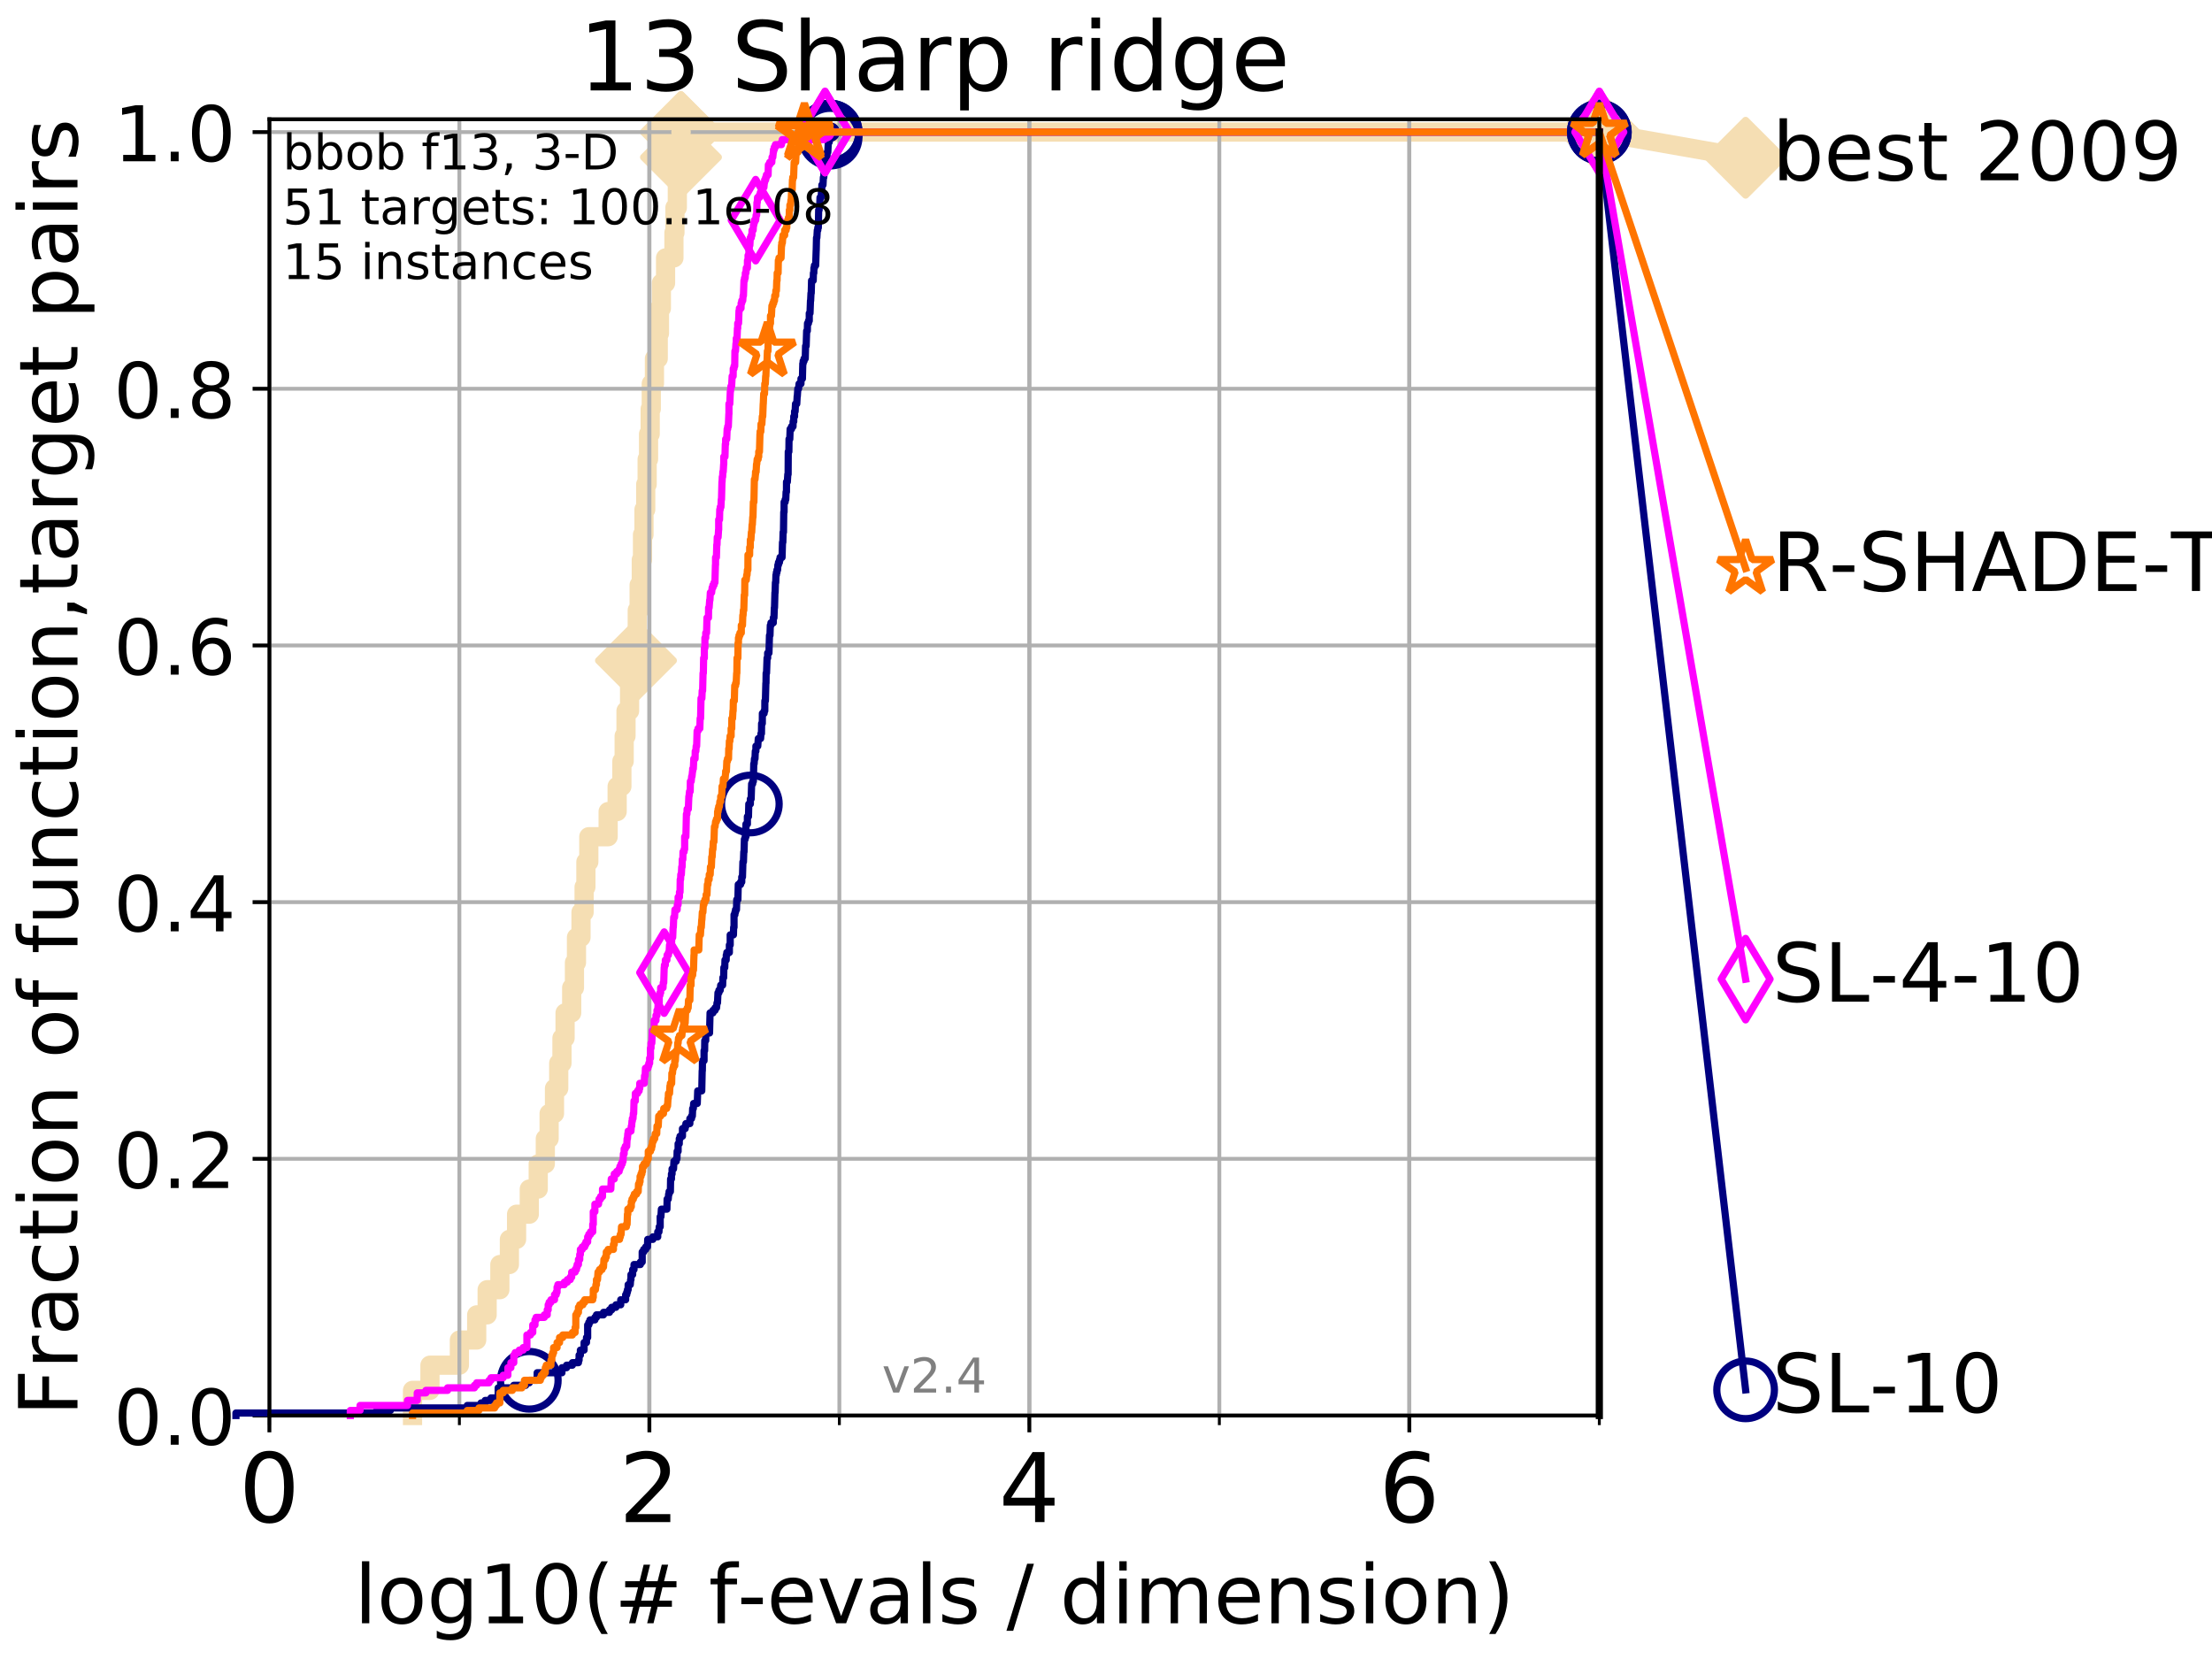 <?xml version="1.0" encoding="utf-8" standalone="no"?>
<!DOCTYPE svg PUBLIC "-//W3C//DTD SVG 1.1//EN"
  "http://www.w3.org/Graphics/SVG/1.1/DTD/svg11.dtd">
<!-- Created with matplotlib (http://matplotlib.org/) -->
<svg height="345.6pt" version="1.1" viewBox="0 0 460.8 345.6" width="460.8pt" xmlns="http://www.w3.org/2000/svg" xmlns:xlink="http://www.w3.org/1999/xlink">
 <defs>
  <style type="text/css">
*{stroke-linecap:butt;stroke-linejoin:round;}
  </style>
 </defs>
 <g id="figure_1">
  <g id="patch_1">
   <path d="M 0 345.6 
L 460.8 345.6 
L 460.8 0 
L 0 0 
z
" style="fill:#ffffff;"/>
  </g>
  <g id="axes_1">
   <g id="patch_2">
    <path d="M 56.12 294.88 
L 333.168 294.88 
L 333.168 24.84 
L 56.12 24.84 
z
" style="fill:#ffffff;"/>
   </g>
   <g id="line2d_1">
    <path d="M 85.935 294.88 
L 85.935 289.638 
L 89.568 289.638 
L 89.568 284.395 
L 95.698 284.395 
L 95.698 279.153 
L 99.303 279.153 
L 99.303 273.91 
L 101.482 273.91 
L 101.482 268.668 
L 104.131 268.668 
L 104.131 263.425 
L 106.117 263.425 
L 106.117 258.183 
L 107.613 258.183 
L 107.613 252.94 
L 110.262 252.94 
L 110.262 247.698 
L 112.122 247.698 
L 112.122 242.455 
L 113.599 242.455 
L 113.599 237.213 
L 114.39 237.213 
L 114.39 231.97 
L 115.511 231.97 
L 115.511 226.728 
L 116.393 226.728 
L 116.393 221.485 
L 117.067 221.485 
L 117.067 216.243 
L 117.716 216.243 
L 117.716 211 
L 119.092 211 
L 119.092 205.758 
L 119.669 205.758 
L 119.669 200.515 
L 120.09 200.515 
L 120.09 195.273 
L 121.034 195.273 
L 121.034 190.03 
L 121.678 190.03 
L 121.678 184.788 
L 122.053 184.788 
L 122.053 179.546 
L 122.661 179.546 
L 122.661 174.303 
L 126.686 174.303 
L 126.686 169.061 
L 128.563 169.061 
L 128.563 163.818 
L 129.55 163.818 
L 129.55 158.576 
L 130.023 158.576 
L 130.023 153.333 
L 130.408 153.333 
L 130.408 148.091 
L 131.152 148.091 
L 131.152 142.848 
L 131.725 142.848 
L 131.725 137.606 
L 132.483 137.606 
L 132.483 132.363 
L 132.751 132.363 
L 132.751 127.121 
L 133.144 127.121 
L 133.144 121.878 
L 133.592 121.878 
L 133.592 116.636 
L 133.843 116.636 
L 133.843 111.393 
L 134.152 111.393 
L 134.152 106.151 
L 134.515 106.151 
L 134.515 100.908 
L 134.812 100.908 
L 134.812 95.666 
L 135.104 95.666 
L 135.104 90.423 
L 135.448 90.423 
L 135.448 85.181 
L 135.673 85.181 
L 135.673 79.938 
L 136.332 79.938 
L 136.332 74.696 
L 137.122 74.696 
L 137.122 69.453 
L 137.377 69.453 
L 137.377 64.211 
L 137.778 64.211 
L 137.778 58.969 
L 138.648 58.969 
L 138.648 53.726 
L 140.392 53.726 
L 140.392 48.484 
L 140.604 48.484 
L 140.604 43.241 
L 141.101 43.241 
L 141.101 37.999 
L 141.584 37.999 
L 141.584 32.756 
L 141.86 32.756 
L 141.86 27.514 
L 333.168 27.514 
" style="fill:none;stroke:#f5deb3;stroke-linecap:square;stroke-width:4;"/>
   </g>
   <g id="line2d_2">
    <defs>
     <path d="M -0 7.778 
L 7.778 0 
L 0 -7.778 
L -7.778 -0 
z
" id="m0ce6c67ac2" style="stroke:#f5deb3;stroke-linejoin:miter;stroke-width:1.5;"/>
    </defs>
    <g>
     <use style="fill:#f5deb3;stroke:#f5deb3;stroke-linejoin:miter;stroke-width:1.5;" x="132.483" xlink:href="#m0ce6c67ac2" y="137.606"/>
     <use style="fill:#f5deb3;stroke:#f5deb3;stroke-linejoin:miter;stroke-width:1.5;" x="141.86" xlink:href="#m0ce6c67ac2" y="32.756"/>
     <use style="fill:#f5deb3;stroke:#f5deb3;stroke-linejoin:miter;stroke-width:1.5;" x="141.86" xlink:href="#m0ce6c67ac2" y="27.514"/>
     <use style="fill:#f5deb3;stroke:#f5deb3;stroke-linejoin:miter;stroke-width:1.5;" x="141.86" xlink:href="#m0ce6c67ac2" y="27.514"/>
     <use style="fill:#f5deb3;stroke:#f5deb3;stroke-linejoin:miter;stroke-width:1.5;" x="333.168" xlink:href="#m0ce6c67ac2" y="27.514"/>
    </g>
   </g>
   <g id="line2d_3">
    <path style="fill:none;stroke:#f5deb3;stroke-linecap:square;stroke-width:4;"/>
    <g/>
   </g>
   <g id="line2d_4">
    <path d="M 333.168 27.514 
L 363.643 32.861 
" style="fill:none;stroke:#f5deb3;stroke-linecap:square;stroke-width:4;"/>
    <g>
     <use style="fill:#f5deb3;stroke:#f5deb3;stroke-linejoin:miter;stroke-width:1.5;" x="333.168" xlink:href="#m0ce6c67ac2" y="27.514"/>
     <use style="fill:#f5deb3;stroke:#f5deb3;stroke-linejoin:miter;stroke-width:1.5;" x="363.643" xlink:href="#m0ce6c67ac2" y="32.861"/>
    </g>
   </g>
   <g id="matplotlib.axis_1">
    <g id="xtick_1">
     <g id="line2d_5">
      <path clip-path="url(#p77734b071c)" d="M 56.12 294.88 
L 56.12 24.84 
" style="fill:none;stroke:#b0b0b0;stroke-linecap:square;stroke-width:0.8;"/>
     </g>
     <g id="line2d_6">
      <defs>
       <path d="M 0 0 
L 0 3.5 
" id="md0dafef56a" style="stroke:#000000;stroke-width:0.8;"/>
      </defs>
      <g>
       <use style="stroke:#000000;stroke-width:0.8;" x="56.12" xlink:href="#md0dafef56a" y="294.88"/>
      </g>
     </g>
     <g id="text_1">
      <!-- 0 -->
      <defs>
       <path d="M 31.781 66.406 
Q 24.172 66.406 20.328 58.906 
Q 16.5 51.422 16.5 36.375 
Q 16.5 21.391 20.328 13.891 
Q 24.172 6.391 31.781 6.391 
Q 39.453 6.391 43.281 13.891 
Q 47.125 21.391 47.125 36.375 
Q 47.125 51.422 43.281 58.906 
Q 39.453 66.406 31.781 66.406 
z
M 31.781 74.219 
Q 44.047 74.219 50.516 64.516 
Q 56.984 54.828 56.984 36.375 
Q 56.984 17.969 50.516 8.266 
Q 44.047 -1.422 31.781 -1.422 
Q 19.531 -1.422 13.062 8.266 
Q 6.594 17.969 6.594 36.375 
Q 6.594 54.828 13.062 64.516 
Q 19.531 74.219 31.781 74.219 
z
" id="DejaVuSans-30"/>
      </defs>
      <g transform="translate(49.758 317.077)scale(0.2 -0.2)">
       <use xlink:href="#DejaVuSans-30"/>
      </g>
     </g>
    </g>
    <g id="xtick_2">
     <g id="line2d_7">
      <path clip-path="url(#p77734b071c)" d="M 135.277 294.88 
L 135.277 24.84 
" style="fill:none;stroke:#b0b0b0;stroke-linecap:square;stroke-width:0.8;"/>
     </g>
     <g id="line2d_8">
      <g>
       <use style="stroke:#000000;stroke-width:0.8;" x="135.277" xlink:href="#md0dafef56a" y="294.88"/>
      </g>
     </g>
     <g id="text_2">
      <!-- 2 -->
      <defs>
       <path d="M 19.188 8.297 
L 53.609 8.297 
L 53.609 0 
L 7.328 0 
L 7.328 8.297 
Q 12.938 14.109 22.625 23.891 
Q 32.328 33.688 34.812 36.531 
Q 39.547 41.844 41.422 45.531 
Q 43.312 49.219 43.312 52.781 
Q 43.312 58.594 39.234 62.25 
Q 35.156 65.922 28.609 65.922 
Q 23.969 65.922 18.812 64.312 
Q 13.672 62.703 7.812 59.422 
L 7.812 69.391 
Q 13.766 71.781 18.938 73 
Q 24.125 74.219 28.422 74.219 
Q 39.75 74.219 46.484 68.547 
Q 53.219 62.891 53.219 53.422 
Q 53.219 48.922 51.531 44.891 
Q 49.859 40.875 45.406 35.406 
Q 44.188 33.984 37.641 27.219 
Q 31.109 20.453 19.188 8.297 
z
" id="DejaVuSans-32"/>
      </defs>
      <g transform="translate(128.914 317.077)scale(0.2 -0.2)">
       <use xlink:href="#DejaVuSans-32"/>
      </g>
     </g>
    </g>
    <g id="xtick_3">
     <g id="line2d_9">
      <path clip-path="url(#p77734b071c)" d="M 214.433 294.88 
L 214.433 24.84 
" style="fill:none;stroke:#b0b0b0;stroke-linecap:square;stroke-width:0.8;"/>
     </g>
     <g id="line2d_10">
      <g>
       <use style="stroke:#000000;stroke-width:0.8;" x="214.433" xlink:href="#md0dafef56a" y="294.88"/>
      </g>
     </g>
     <g id="text_3">
      <!-- 4 -->
      <defs>
       <path d="M 37.797 64.312 
L 12.891 25.391 
L 37.797 25.391 
z
M 35.203 72.906 
L 47.609 72.906 
L 47.609 25.391 
L 58.016 25.391 
L 58.016 17.188 
L 47.609 17.188 
L 47.609 0 
L 37.797 0 
L 37.797 17.188 
L 4.891 17.188 
L 4.891 26.703 
z
" id="DejaVuSans-34"/>
      </defs>
      <g transform="translate(208.071 317.077)scale(0.2 -0.2)">
       <use xlink:href="#DejaVuSans-34"/>
      </g>
     </g>
    </g>
    <g id="xtick_4">
     <g id="line2d_11">
      <path clip-path="url(#p77734b071c)" d="M 293.59 294.88 
L 293.59 24.84 
" style="fill:none;stroke:#b0b0b0;stroke-linecap:square;stroke-width:0.8;"/>
     </g>
     <g id="line2d_12">
      <g>
       <use style="stroke:#000000;stroke-width:0.8;" x="293.59" xlink:href="#md0dafef56a" y="294.88"/>
      </g>
     </g>
     <g id="text_4">
      <!-- 6 -->
      <defs>
       <path d="M 33.016 40.375 
Q 26.375 40.375 22.484 35.828 
Q 18.609 31.297 18.609 23.391 
Q 18.609 15.531 22.484 10.953 
Q 26.375 6.391 33.016 6.391 
Q 39.656 6.391 43.531 10.953 
Q 47.406 15.531 47.406 23.391 
Q 47.406 31.297 43.531 35.828 
Q 39.656 40.375 33.016 40.375 
z
M 52.594 71.297 
L 52.594 62.312 
Q 48.875 64.062 45.094 64.984 
Q 41.312 65.922 37.594 65.922 
Q 27.828 65.922 22.672 59.328 
Q 17.531 52.734 16.797 39.406 
Q 19.672 43.656 24.016 45.922 
Q 28.375 48.188 33.594 48.188 
Q 44.578 48.188 50.953 41.516 
Q 57.328 34.859 57.328 23.391 
Q 57.328 12.156 50.688 5.359 
Q 44.047 -1.422 33.016 -1.422 
Q 20.359 -1.422 13.672 8.266 
Q 6.984 17.969 6.984 36.375 
Q 6.984 53.656 15.188 63.938 
Q 23.391 74.219 37.203 74.219 
Q 40.922 74.219 44.703 73.484 
Q 48.484 72.75 52.594 71.297 
z
" id="DejaVuSans-36"/>
      </defs>
      <g transform="translate(287.227 317.077)scale(0.2 -0.2)">
       <use xlink:href="#DejaVuSans-36"/>
      </g>
     </g>
    </g>
    <g id="xtick_5">
     <g id="line2d_13">
      <path clip-path="url(#p77734b071c)" d="M 56.12 294.88 
L 56.12 24.84 
" style="fill:none;stroke:#b0b0b0;stroke-linecap:square;stroke-width:0.8;"/>
     </g>
     <g id="line2d_14">
      <defs>
       <path d="M 0 0 
L 0 2 
" id="me0bd60dd3d" style="stroke:#000000;stroke-width:0.6;"/>
      </defs>
      <g>
       <use style="stroke:#000000;stroke-width:0.6;" x="56.12" xlink:href="#me0bd60dd3d" y="294.88"/>
      </g>
     </g>
    </g>
    <g id="xtick_6">
     <g id="line2d_15">
      <path clip-path="url(#p77734b071c)" d="M 95.698 294.88 
L 95.698 24.84 
" style="fill:none;stroke:#b0b0b0;stroke-linecap:square;stroke-width:0.8;"/>
     </g>
     <g id="line2d_16">
      <g>
       <use style="stroke:#000000;stroke-width:0.6;" x="95.698" xlink:href="#me0bd60dd3d" y="294.88"/>
      </g>
     </g>
    </g>
    <g id="xtick_7">
     <g id="line2d_17">
      <path clip-path="url(#p77734b071c)" d="M 135.277 294.88 
L 135.277 24.84 
" style="fill:none;stroke:#b0b0b0;stroke-linecap:square;stroke-width:0.8;"/>
     </g>
     <g id="line2d_18">
      <g>
       <use style="stroke:#000000;stroke-width:0.6;" x="135.277" xlink:href="#me0bd60dd3d" y="294.88"/>
      </g>
     </g>
    </g>
    <g id="xtick_8">
     <g id="line2d_19">
      <path clip-path="url(#p77734b071c)" d="M 174.855 294.88 
L 174.855 24.84 
" style="fill:none;stroke:#b0b0b0;stroke-linecap:square;stroke-width:0.8;"/>
     </g>
     <g id="line2d_20">
      <g>
       <use style="stroke:#000000;stroke-width:0.6;" x="174.855" xlink:href="#me0bd60dd3d" y="294.88"/>
      </g>
     </g>
    </g>
    <g id="xtick_9">
     <g id="line2d_21">
      <path clip-path="url(#p77734b071c)" d="M 214.433 294.88 
L 214.433 24.84 
" style="fill:none;stroke:#b0b0b0;stroke-linecap:square;stroke-width:0.8;"/>
     </g>
     <g id="line2d_22">
      <g>
       <use style="stroke:#000000;stroke-width:0.6;" x="214.433" xlink:href="#me0bd60dd3d" y="294.88"/>
      </g>
     </g>
    </g>
    <g id="xtick_10">
     <g id="line2d_23">
      <path clip-path="url(#p77734b071c)" d="M 254.011 294.88 
L 254.011 24.84 
" style="fill:none;stroke:#b0b0b0;stroke-linecap:square;stroke-width:0.8;"/>
     </g>
     <g id="line2d_24">
      <g>
       <use style="stroke:#000000;stroke-width:0.6;" x="254.011" xlink:href="#me0bd60dd3d" y="294.88"/>
      </g>
     </g>
    </g>
    <g id="xtick_11">
     <g id="line2d_25">
      <path clip-path="url(#p77734b071c)" d="M 293.59 294.88 
L 293.59 24.84 
" style="fill:none;stroke:#b0b0b0;stroke-linecap:square;stroke-width:0.8;"/>
     </g>
     <g id="line2d_26">
      <g>
       <use style="stroke:#000000;stroke-width:0.6;" x="293.59" xlink:href="#me0bd60dd3d" y="294.88"/>
      </g>
     </g>
    </g>
    <g id="xtick_12">
     <g id="line2d_27">
      <path clip-path="url(#p77734b071c)" d="M 333.168 294.88 
L 333.168 24.84 
" style="fill:none;stroke:#b0b0b0;stroke-linecap:square;stroke-width:0.8;"/>
     </g>
     <g id="line2d_28">
      <g>
       <use style="stroke:#000000;stroke-width:0.6;" x="333.168" xlink:href="#me0bd60dd3d" y="294.88"/>
      </g>
     </g>
    </g>
    <g id="text_5">
     <!-- log10(# f-evals / dimension) -->
     <defs>
      <path d="M 9.422 75.984 
L 18.406 75.984 
L 18.406 0 
L 9.422 0 
z
" id="DejaVuSans-6c"/>
      <path d="M 30.609 48.391 
Q 23.391 48.391 19.188 42.75 
Q 14.984 37.109 14.984 27.297 
Q 14.984 17.484 19.156 11.844 
Q 23.344 6.203 30.609 6.203 
Q 37.797 6.203 41.984 11.859 
Q 46.188 17.531 46.188 27.297 
Q 46.188 37.016 41.984 42.703 
Q 37.797 48.391 30.609 48.391 
z
M 30.609 56 
Q 42.328 56 49.016 48.375 
Q 55.719 40.766 55.719 27.297 
Q 55.719 13.875 49.016 6.219 
Q 42.328 -1.422 30.609 -1.422 
Q 18.844 -1.422 12.172 6.219 
Q 5.516 13.875 5.516 27.297 
Q 5.516 40.766 12.172 48.375 
Q 18.844 56 30.609 56 
z
" id="DejaVuSans-6f"/>
      <path d="M 45.406 27.984 
Q 45.406 37.75 41.375 43.109 
Q 37.359 48.484 30.078 48.484 
Q 22.859 48.484 18.828 43.109 
Q 14.797 37.75 14.797 27.984 
Q 14.797 18.266 18.828 12.891 
Q 22.859 7.516 30.078 7.516 
Q 37.359 7.516 41.375 12.891 
Q 45.406 18.266 45.406 27.984 
z
M 54.391 6.781 
Q 54.391 -7.172 48.188 -13.984 
Q 42 -20.797 29.203 -20.797 
Q 24.469 -20.797 20.266 -20.094 
Q 16.062 -19.391 12.109 -17.922 
L 12.109 -9.188 
Q 16.062 -11.328 19.922 -12.344 
Q 23.781 -13.375 27.781 -13.375 
Q 36.625 -13.375 41.016 -8.766 
Q 45.406 -4.156 45.406 5.172 
L 45.406 9.625 
Q 42.625 4.781 38.281 2.391 
Q 33.938 0 27.875 0 
Q 17.828 0 11.672 7.656 
Q 5.516 15.328 5.516 27.984 
Q 5.516 40.672 11.672 48.328 
Q 17.828 56 27.875 56 
Q 33.938 56 38.281 53.609 
Q 42.625 51.219 45.406 46.391 
L 45.406 54.688 
L 54.391 54.688 
z
" id="DejaVuSans-67"/>
      <path d="M 12.406 8.297 
L 28.516 8.297 
L 28.516 63.922 
L 10.984 60.406 
L 10.984 69.391 
L 28.422 72.906 
L 38.281 72.906 
L 38.281 8.297 
L 54.391 8.297 
L 54.391 0 
L 12.406 0 
z
" id="DejaVuSans-31"/>
      <path d="M 31 75.875 
Q 24.469 64.656 21.281 53.656 
Q 18.109 42.672 18.109 31.391 
Q 18.109 20.125 21.312 9.062 
Q 24.516 -2 31 -13.188 
L 23.188 -13.188 
Q 15.875 -1.703 12.234 9.375 
Q 8.594 20.453 8.594 31.391 
Q 8.594 42.281 12.203 53.312 
Q 15.828 64.359 23.188 75.875 
z
" id="DejaVuSans-28"/>
      <path d="M 51.125 44 
L 36.922 44 
L 32.812 27.688 
L 47.125 27.688 
z
M 43.797 71.781 
L 38.719 51.516 
L 52.984 51.516 
L 58.109 71.781 
L 65.922 71.781 
L 60.891 51.516 
L 76.125 51.516 
L 76.125 44 
L 58.984 44 
L 54.984 27.688 
L 70.516 27.688 
L 70.516 20.219 
L 53.078 20.219 
L 48 0 
L 40.188 0 
L 45.219 20.219 
L 30.906 20.219 
L 25.875 0 
L 18.016 0 
L 23.094 20.219 
L 7.719 20.219 
L 7.719 27.688 
L 24.906 27.688 
L 29 44 
L 13.281 44 
L 13.281 51.516 
L 30.906 51.516 
L 35.891 71.781 
z
" id="DejaVuSans-23"/>
      <path id="DejaVuSans-20"/>
      <path d="M 37.109 75.984 
L 37.109 68.5 
L 28.516 68.5 
Q 23.688 68.5 21.797 66.547 
Q 19.922 64.594 19.922 59.516 
L 19.922 54.688 
L 34.719 54.688 
L 34.719 47.703 
L 19.922 47.703 
L 19.922 0 
L 10.891 0 
L 10.891 47.703 
L 2.297 47.703 
L 2.297 54.688 
L 10.891 54.688 
L 10.891 58.5 
Q 10.891 67.625 15.141 71.797 
Q 19.391 75.984 28.609 75.984 
z
" id="DejaVuSans-66"/>
      <path d="M 4.891 31.391 
L 31.203 31.391 
L 31.203 23.391 
L 4.891 23.391 
z
" id="DejaVuSans-2d"/>
      <path d="M 56.203 29.594 
L 56.203 25.203 
L 14.891 25.203 
Q 15.484 15.922 20.484 11.062 
Q 25.484 6.203 34.422 6.203 
Q 39.594 6.203 44.453 7.469 
Q 49.312 8.734 54.109 11.281 
L 54.109 2.781 
Q 49.266 0.734 44.188 -0.344 
Q 39.109 -1.422 33.891 -1.422 
Q 20.797 -1.422 13.156 6.188 
Q 5.516 13.812 5.516 26.812 
Q 5.516 40.234 12.766 48.109 
Q 20.016 56 32.328 56 
Q 43.359 56 49.781 48.891 
Q 56.203 41.797 56.203 29.594 
z
M 47.219 32.234 
Q 47.125 39.594 43.094 43.984 
Q 39.062 48.391 32.422 48.391 
Q 24.906 48.391 20.391 44.141 
Q 15.875 39.891 15.188 32.172 
z
" id="DejaVuSans-65"/>
      <path d="M 2.984 54.688 
L 12.5 54.688 
L 29.594 8.797 
L 46.688 54.688 
L 56.203 54.688 
L 35.688 0 
L 23.484 0 
z
" id="DejaVuSans-76"/>
      <path d="M 34.281 27.484 
Q 23.391 27.484 19.188 25 
Q 14.984 22.516 14.984 16.5 
Q 14.984 11.719 18.141 8.906 
Q 21.297 6.109 26.703 6.109 
Q 34.188 6.109 38.703 11.406 
Q 43.219 16.703 43.219 25.484 
L 43.219 27.484 
z
M 52.203 31.203 
L 52.203 0 
L 43.219 0 
L 43.219 8.297 
Q 40.141 3.328 35.547 0.953 
Q 30.953 -1.422 24.312 -1.422 
Q 15.922 -1.422 10.953 3.297 
Q 6 8.016 6 15.922 
Q 6 25.141 12.172 29.828 
Q 18.359 34.516 30.609 34.516 
L 43.219 34.516 
L 43.219 35.406 
Q 43.219 41.609 39.141 45 
Q 35.062 48.391 27.688 48.391 
Q 23 48.391 18.547 47.266 
Q 14.109 46.141 10.016 43.891 
L 10.016 52.203 
Q 14.938 54.109 19.578 55.047 
Q 24.219 56 28.609 56 
Q 40.484 56 46.344 49.844 
Q 52.203 43.703 52.203 31.203 
z
" id="DejaVuSans-61"/>
      <path d="M 44.281 53.078 
L 44.281 44.578 
Q 40.484 46.531 36.375 47.5 
Q 32.281 48.484 27.875 48.484 
Q 21.188 48.484 17.844 46.438 
Q 14.5 44.391 14.5 40.281 
Q 14.5 37.156 16.891 35.375 
Q 19.281 33.594 26.516 31.984 
L 29.594 31.297 
Q 39.156 29.25 43.188 25.516 
Q 47.219 21.781 47.219 15.094 
Q 47.219 7.469 41.188 3.016 
Q 35.156 -1.422 24.609 -1.422 
Q 20.219 -1.422 15.453 -0.562 
Q 10.688 0.297 5.422 2 
L 5.422 11.281 
Q 10.406 8.688 15.234 7.391 
Q 20.062 6.109 24.812 6.109 
Q 31.156 6.109 34.562 8.281 
Q 37.984 10.453 37.984 14.406 
Q 37.984 18.062 35.516 20.016 
Q 33.062 21.969 24.703 23.781 
L 21.578 24.516 
Q 13.234 26.266 9.516 29.906 
Q 5.812 33.547 5.812 39.891 
Q 5.812 47.609 11.281 51.797 
Q 16.75 56 26.812 56 
Q 31.781 56 36.172 55.266 
Q 40.578 54.547 44.281 53.078 
z
" id="DejaVuSans-73"/>
      <path d="M 25.391 72.906 
L 33.688 72.906 
L 8.297 -9.281 
L 0 -9.281 
z
" id="DejaVuSans-2f"/>
      <path d="M 45.406 46.391 
L 45.406 75.984 
L 54.391 75.984 
L 54.391 0 
L 45.406 0 
L 45.406 8.203 
Q 42.578 3.328 38.25 0.953 
Q 33.938 -1.422 27.875 -1.422 
Q 17.969 -1.422 11.734 6.484 
Q 5.516 14.406 5.516 27.297 
Q 5.516 40.188 11.734 48.094 
Q 17.969 56 27.875 56 
Q 33.938 56 38.25 53.625 
Q 42.578 51.266 45.406 46.391 
z
M 14.797 27.297 
Q 14.797 17.391 18.875 11.75 
Q 22.953 6.109 30.078 6.109 
Q 37.203 6.109 41.297 11.75 
Q 45.406 17.391 45.406 27.297 
Q 45.406 37.203 41.297 42.844 
Q 37.203 48.484 30.078 48.484 
Q 22.953 48.484 18.875 42.844 
Q 14.797 37.203 14.797 27.297 
z
" id="DejaVuSans-64"/>
      <path d="M 9.422 54.688 
L 18.406 54.688 
L 18.406 0 
L 9.422 0 
z
M 9.422 75.984 
L 18.406 75.984 
L 18.406 64.594 
L 9.422 64.594 
z
" id="DejaVuSans-69"/>
      <path d="M 52 44.188 
Q 55.375 50.25 60.062 53.125 
Q 64.75 56 71.094 56 
Q 79.641 56 84.281 50.016 
Q 88.922 44.047 88.922 33.016 
L 88.922 0 
L 79.891 0 
L 79.891 32.719 
Q 79.891 40.578 77.094 44.375 
Q 74.312 48.188 68.609 48.188 
Q 61.625 48.188 57.562 43.547 
Q 53.516 38.922 53.516 30.906 
L 53.516 0 
L 44.484 0 
L 44.484 32.719 
Q 44.484 40.625 41.703 44.406 
Q 38.922 48.188 33.109 48.188 
Q 26.219 48.188 22.156 43.531 
Q 18.109 38.875 18.109 30.906 
L 18.109 0 
L 9.078 0 
L 9.078 54.688 
L 18.109 54.688 
L 18.109 46.188 
Q 21.188 51.219 25.484 53.609 
Q 29.781 56 35.688 56 
Q 41.656 56 45.828 52.969 
Q 50 49.953 52 44.188 
z
" id="DejaVuSans-6d"/>
      <path d="M 54.891 33.016 
L 54.891 0 
L 45.906 0 
L 45.906 32.719 
Q 45.906 40.484 42.875 44.328 
Q 39.844 48.188 33.797 48.188 
Q 26.516 48.188 22.312 43.547 
Q 18.109 38.922 18.109 30.906 
L 18.109 0 
L 9.078 0 
L 9.078 54.688 
L 18.109 54.688 
L 18.109 46.188 
Q 21.344 51.125 25.703 53.562 
Q 30.078 56 35.797 56 
Q 45.219 56 50.047 50.172 
Q 54.891 44.344 54.891 33.016 
z
" id="DejaVuSans-6e"/>
      <path d="M 8.016 75.875 
L 15.828 75.875 
Q 23.141 64.359 26.781 53.312 
Q 30.422 42.281 30.422 31.391 
Q 30.422 20.453 26.781 9.375 
Q 23.141 -1.703 15.828 -13.188 
L 8.016 -13.188 
Q 14.5 -2 17.703 9.062 
Q 20.906 20.125 20.906 31.391 
Q 20.906 42.672 17.703 53.656 
Q 14.5 64.656 8.016 75.875 
z
" id="DejaVuSans-29"/>
     </defs>
     <g transform="translate(73.803 338.154)scale(0.17 -0.17)">
      <use xlink:href="#DejaVuSans-6c"/>
      <use x="27.783" xlink:href="#DejaVuSans-6f"/>
      <use x="88.965" xlink:href="#DejaVuSans-67"/>
      <use x="152.441" xlink:href="#DejaVuSans-31"/>
      <use x="216.064" xlink:href="#DejaVuSans-30"/>
      <use x="279.688" xlink:href="#DejaVuSans-28"/>
      <use x="318.701" xlink:href="#DejaVuSans-23"/>
      <use x="402.49" xlink:href="#DejaVuSans-20"/>
      <use x="434.277" xlink:href="#DejaVuSans-66"/>
      <use x="469.404" xlink:href="#DejaVuSans-2d"/>
      <use x="505.488" xlink:href="#DejaVuSans-65"/>
      <use x="567.012" xlink:href="#DejaVuSans-76"/>
      <use x="626.191" xlink:href="#DejaVuSans-61"/>
      <use x="687.471" xlink:href="#DejaVuSans-6c"/>
      <use x="715.254" xlink:href="#DejaVuSans-73"/>
      <use x="767.354" xlink:href="#DejaVuSans-20"/>
      <use x="799.141" xlink:href="#DejaVuSans-2f"/>
      <use x="832.832" xlink:href="#DejaVuSans-20"/>
      <use x="864.619" xlink:href="#DejaVuSans-64"/>
      <use x="928.096" xlink:href="#DejaVuSans-69"/>
      <use x="955.879" xlink:href="#DejaVuSans-6d"/>
      <use x="1053.291" xlink:href="#DejaVuSans-65"/>
      <use x="1114.814" xlink:href="#DejaVuSans-6e"/>
      <use x="1178.193" xlink:href="#DejaVuSans-73"/>
      <use x="1230.293" xlink:href="#DejaVuSans-69"/>
      <use x="1258.076" xlink:href="#DejaVuSans-6f"/>
      <use x="1319.258" xlink:href="#DejaVuSans-6e"/>
      <use x="1382.637" xlink:href="#DejaVuSans-29"/>
     </g>
    </g>
   </g>
   <g id="matplotlib.axis_2">
    <g id="ytick_1">
     <g id="line2d_29">
      <path clip-path="url(#p77734b071c)" d="M 56.12 294.88 
L 333.168 294.88 
" style="fill:none;stroke:#b0b0b0;stroke-linecap:square;stroke-width:0.8;"/>
     </g>
     <g id="line2d_30">
      <defs>
       <path d="M 0 0 
L -3.5 0 
" id="mc8a609765b" style="stroke:#000000;stroke-width:0.8;"/>
      </defs>
      <g>
       <use style="stroke:#000000;stroke-width:0.8;" x="56.12" xlink:href="#mc8a609765b" y="294.88"/>
      </g>
     </g>
     <g id="text_6">
      <!-- 0.0 -->
      <defs>
       <path d="M 10.688 12.406 
L 21 12.406 
L 21 0 
L 10.688 0 
z
" id="DejaVuSans-2e"/>
      </defs>
      <g transform="translate(23.675 300.959)scale(0.16 -0.16)">
       <use xlink:href="#DejaVuSans-30"/>
       <use x="63.623" xlink:href="#DejaVuSans-2e"/>
       <use x="95.41" xlink:href="#DejaVuSans-30"/>
      </g>
     </g>
    </g>
    <g id="ytick_2">
     <g id="line2d_31">
      <path clip-path="url(#p77734b071c)" d="M 56.12 241.407 
L 333.168 241.407 
" style="fill:none;stroke:#b0b0b0;stroke-linecap:square;stroke-width:0.8;"/>
     </g>
     <g id="line2d_32">
      <g>
       <use style="stroke:#000000;stroke-width:0.8;" x="56.12" xlink:href="#mc8a609765b" y="241.407"/>
      </g>
     </g>
     <g id="text_7">
      <!-- 0.2 -->
      <g transform="translate(23.675 247.485)scale(0.16 -0.16)">
       <use xlink:href="#DejaVuSans-30"/>
       <use x="63.623" xlink:href="#DejaVuSans-2e"/>
       <use x="95.41" xlink:href="#DejaVuSans-32"/>
      </g>
     </g>
    </g>
    <g id="ytick_3">
     <g id="line2d_33">
      <path clip-path="url(#p77734b071c)" d="M 56.12 187.933 
L 333.168 187.933 
" style="fill:none;stroke:#b0b0b0;stroke-linecap:square;stroke-width:0.8;"/>
     </g>
     <g id="line2d_34">
      <g>
       <use style="stroke:#000000;stroke-width:0.8;" x="56.12" xlink:href="#mc8a609765b" y="187.933"/>
      </g>
     </g>
     <g id="text_8">
      <!-- 0.4 -->
      <g transform="translate(23.675 194.012)scale(0.16 -0.16)">
       <use xlink:href="#DejaVuSans-30"/>
       <use x="63.623" xlink:href="#DejaVuSans-2e"/>
       <use x="95.41" xlink:href="#DejaVuSans-34"/>
      </g>
     </g>
    </g>
    <g id="ytick_4">
     <g id="line2d_35">
      <path clip-path="url(#p77734b071c)" d="M 56.12 134.46 
L 333.168 134.46 
" style="fill:none;stroke:#b0b0b0;stroke-linecap:square;stroke-width:0.8;"/>
     </g>
     <g id="line2d_36">
      <g>
       <use style="stroke:#000000;stroke-width:0.8;" x="56.12" xlink:href="#mc8a609765b" y="134.46"/>
      </g>
     </g>
     <g id="text_9">
      <!-- 0.6 -->
      <g transform="translate(23.675 140.539)scale(0.16 -0.16)">
       <use xlink:href="#DejaVuSans-30"/>
       <use x="63.623" xlink:href="#DejaVuSans-2e"/>
       <use x="95.41" xlink:href="#DejaVuSans-36"/>
      </g>
     </g>
    </g>
    <g id="ytick_5">
     <g id="line2d_37">
      <path clip-path="url(#p77734b071c)" d="M 56.12 80.987 
L 333.168 80.987 
" style="fill:none;stroke:#b0b0b0;stroke-linecap:square;stroke-width:0.8;"/>
     </g>
     <g id="line2d_38">
      <g>
       <use style="stroke:#000000;stroke-width:0.8;" x="56.12" xlink:href="#mc8a609765b" y="80.987"/>
      </g>
     </g>
     <g id="text_10">
      <!-- 0.8 -->
      <defs>
       <path d="M 31.781 34.625 
Q 24.75 34.625 20.719 30.859 
Q 16.703 27.094 16.703 20.516 
Q 16.703 13.922 20.719 10.156 
Q 24.75 6.391 31.781 6.391 
Q 38.812 6.391 42.859 10.172 
Q 46.922 13.969 46.922 20.516 
Q 46.922 27.094 42.891 30.859 
Q 38.875 34.625 31.781 34.625 
z
M 21.922 38.812 
Q 15.578 40.375 12.031 44.719 
Q 8.5 49.078 8.5 55.328 
Q 8.5 64.062 14.719 69.141 
Q 20.953 74.219 31.781 74.219 
Q 42.672 74.219 48.875 69.141 
Q 55.078 64.062 55.078 55.328 
Q 55.078 49.078 51.531 44.719 
Q 48 40.375 41.703 38.812 
Q 48.828 37.156 52.797 32.312 
Q 56.781 27.484 56.781 20.516 
Q 56.781 9.906 50.312 4.234 
Q 43.844 -1.422 31.781 -1.422 
Q 19.734 -1.422 13.25 4.234 
Q 6.781 9.906 6.781 20.516 
Q 6.781 27.484 10.781 32.312 
Q 14.797 37.156 21.922 38.812 
z
M 18.312 54.391 
Q 18.312 48.734 21.844 45.562 
Q 25.391 42.391 31.781 42.391 
Q 38.141 42.391 41.719 45.562 
Q 45.312 48.734 45.312 54.391 
Q 45.312 60.062 41.719 63.234 
Q 38.141 66.406 31.781 66.406 
Q 25.391 66.406 21.844 63.234 
Q 18.312 60.062 18.312 54.391 
z
" id="DejaVuSans-38"/>
      </defs>
      <g transform="translate(23.675 87.066)scale(0.16 -0.16)">
       <use xlink:href="#DejaVuSans-30"/>
       <use x="63.623" xlink:href="#DejaVuSans-2e"/>
       <use x="95.41" xlink:href="#DejaVuSans-38"/>
      </g>
     </g>
    </g>
    <g id="ytick_6">
     <g id="line2d_39">
      <path clip-path="url(#p77734b071c)" d="M 56.12 27.514 
L 333.168 27.514 
" style="fill:none;stroke:#b0b0b0;stroke-linecap:square;stroke-width:0.8;"/>
     </g>
     <g id="line2d_40">
      <g>
       <use style="stroke:#000000;stroke-width:0.8;" x="56.12" xlink:href="#mc8a609765b" y="27.514"/>
      </g>
     </g>
     <g id="text_11">
      <!-- 1.0 -->
      <g transform="translate(23.675 33.592)scale(0.16 -0.16)">
       <use xlink:href="#DejaVuSans-31"/>
       <use x="63.623" xlink:href="#DejaVuSans-2e"/>
       <use x="95.41" xlink:href="#DejaVuSans-30"/>
      </g>
     </g>
    </g>
    <g id="text_12">
     <!-- Fraction of function,target pairs -->
     <defs>
      <path d="M 9.812 72.906 
L 51.703 72.906 
L 51.703 64.594 
L 19.672 64.594 
L 19.672 43.109 
L 48.578 43.109 
L 48.578 34.812 
L 19.672 34.812 
L 19.672 0 
L 9.812 0 
z
" id="DejaVuSans-46"/>
      <path d="M 41.109 46.297 
Q 39.594 47.172 37.812 47.578 
Q 36.031 48 33.891 48 
Q 26.266 48 22.188 43.047 
Q 18.109 38.094 18.109 28.812 
L 18.109 0 
L 9.078 0 
L 9.078 54.688 
L 18.109 54.688 
L 18.109 46.188 
Q 20.953 51.172 25.484 53.578 
Q 30.031 56 36.531 56 
Q 37.453 56 38.578 55.875 
Q 39.703 55.766 41.062 55.516 
z
" id="DejaVuSans-72"/>
      <path d="M 48.781 52.594 
L 48.781 44.188 
Q 44.969 46.297 41.141 47.344 
Q 37.312 48.391 33.406 48.391 
Q 24.656 48.391 19.812 42.844 
Q 14.984 37.312 14.984 27.297 
Q 14.984 17.281 19.812 11.734 
Q 24.656 6.203 33.406 6.203 
Q 37.312 6.203 41.141 7.25 
Q 44.969 8.297 48.781 10.406 
L 48.781 2.094 
Q 45.016 0.344 40.984 -0.531 
Q 36.969 -1.422 32.422 -1.422 
Q 20.062 -1.422 12.781 6.344 
Q 5.516 14.109 5.516 27.297 
Q 5.516 40.672 12.859 48.328 
Q 20.219 56 33.016 56 
Q 37.156 56 41.109 55.141 
Q 45.062 54.297 48.781 52.594 
z
" id="DejaVuSans-63"/>
      <path d="M 18.312 70.219 
L 18.312 54.688 
L 36.812 54.688 
L 36.812 47.703 
L 18.312 47.703 
L 18.312 18.016 
Q 18.312 11.328 20.141 9.422 
Q 21.969 7.516 27.594 7.516 
L 36.812 7.516 
L 36.812 0 
L 27.594 0 
Q 17.188 0 13.234 3.875 
Q 9.281 7.766 9.281 18.016 
L 9.281 47.703 
L 2.688 47.703 
L 2.688 54.688 
L 9.281 54.688 
L 9.281 70.219 
z
" id="DejaVuSans-74"/>
      <path d="M 8.5 21.578 
L 8.5 54.688 
L 17.484 54.688 
L 17.484 21.922 
Q 17.484 14.156 20.5 10.266 
Q 23.531 6.391 29.594 6.391 
Q 36.859 6.391 41.078 11.031 
Q 45.312 15.672 45.312 23.688 
L 45.312 54.688 
L 54.297 54.688 
L 54.297 0 
L 45.312 0 
L 45.312 8.406 
Q 42.047 3.422 37.719 1 
Q 33.406 -1.422 27.688 -1.422 
Q 18.266 -1.422 13.375 4.438 
Q 8.5 10.297 8.5 21.578 
z
M 31.109 56 
z
" id="DejaVuSans-75"/>
      <path d="M 11.719 12.406 
L 22.016 12.406 
L 22.016 4 
L 14.016 -11.625 
L 7.719 -11.625 
L 11.719 4 
z
" id="DejaVuSans-2c"/>
      <path d="M 18.109 8.203 
L 18.109 -20.797 
L 9.078 -20.797 
L 9.078 54.688 
L 18.109 54.688 
L 18.109 46.391 
Q 20.953 51.266 25.266 53.625 
Q 29.594 56 35.594 56 
Q 45.562 56 51.781 48.094 
Q 58.016 40.188 58.016 27.297 
Q 58.016 14.406 51.781 6.484 
Q 45.562 -1.422 35.594 -1.422 
Q 29.594 -1.422 25.266 0.953 
Q 20.953 3.328 18.109 8.203 
z
M 48.688 27.297 
Q 48.688 37.203 44.609 42.844 
Q 40.531 48.484 33.406 48.484 
Q 26.266 48.484 22.188 42.844 
Q 18.109 37.203 18.109 27.297 
Q 18.109 17.391 22.188 11.75 
Q 26.266 6.109 33.406 6.109 
Q 40.531 6.109 44.609 11.75 
Q 48.688 17.391 48.688 27.297 
z
" id="DejaVuSans-70"/>
     </defs>
     <g transform="translate(16.14 294.999)rotate(-90)scale(0.17 -0.17)">
      <use xlink:href="#DejaVuSans-46"/>
      <use x="57.41" xlink:href="#DejaVuSans-72"/>
      <use x="98.523" xlink:href="#DejaVuSans-61"/>
      <use x="159.803" xlink:href="#DejaVuSans-63"/>
      <use x="214.783" xlink:href="#DejaVuSans-74"/>
      <use x="253.992" xlink:href="#DejaVuSans-69"/>
      <use x="281.775" xlink:href="#DejaVuSans-6f"/>
      <use x="342.957" xlink:href="#DejaVuSans-6e"/>
      <use x="406.336" xlink:href="#DejaVuSans-20"/>
      <use x="438.123" xlink:href="#DejaVuSans-6f"/>
      <use x="499.305" xlink:href="#DejaVuSans-66"/>
      <use x="534.51" xlink:href="#DejaVuSans-20"/>
      <use x="566.297" xlink:href="#DejaVuSans-66"/>
      <use x="601.502" xlink:href="#DejaVuSans-75"/>
      <use x="664.881" xlink:href="#DejaVuSans-6e"/>
      <use x="728.26" xlink:href="#DejaVuSans-63"/>
      <use x="783.24" xlink:href="#DejaVuSans-74"/>
      <use x="822.449" xlink:href="#DejaVuSans-69"/>
      <use x="850.232" xlink:href="#DejaVuSans-6f"/>
      <use x="911.414" xlink:href="#DejaVuSans-6e"/>
      <use x="974.793" xlink:href="#DejaVuSans-2c"/>
      <use x="1006.58" xlink:href="#DejaVuSans-74"/>
      <use x="1045.789" xlink:href="#DejaVuSans-61"/>
      <use x="1107.068" xlink:href="#DejaVuSans-72"/>
      <use x="1148.166" xlink:href="#DejaVuSans-67"/>
      <use x="1211.643" xlink:href="#DejaVuSans-65"/>
      <use x="1273.166" xlink:href="#DejaVuSans-74"/>
      <use x="1312.375" xlink:href="#DejaVuSans-20"/>
      <use x="1344.162" xlink:href="#DejaVuSans-70"/>
      <use x="1407.639" xlink:href="#DejaVuSans-61"/>
      <use x="1468.918" xlink:href="#DejaVuSans-69"/>
      <use x="1496.701" xlink:href="#DejaVuSans-72"/>
      <use x="1537.814" xlink:href="#DejaVuSans-73"/>
     </g>
    </g>
   </g>
   <g id="line2d_41">
    <defs>
     <path d="M 0 1.5 
C 0.398 1.5 0.779 1.342 1.061 1.061 
C 1.342 0.779 1.5 0.398 1.5 0 
C 1.5 -0.398 1.342 -0.779 1.061 -1.061 
C 0.779 -1.342 0.398 -1.5 0 -1.5 
C -0.398 -1.5 -0.779 -1.342 -1.061 -1.061 
C -1.342 -0.779 -1.5 -0.398 -1.5 0 
C -1.5 0.398 -1.342 0.779 -1.061 1.061 
C -0.779 1.342 -0.398 1.5 0 1.5 
z
" id="meb1aa44f36" style="stroke:#f5deb3;"/>
    </defs>
    <g>
     <use style="fill:#f5deb3;stroke:#f5deb3;" x="141.86" xlink:href="#meb1aa44f36" y="27.514"/>
     <use style="fill:#f5deb3;stroke:#f5deb3;" x="141.86" xlink:href="#meb1aa44f36" y="27.514"/>
    </g>
   </g>
   <g id="line2d_42">
    <defs>
     <path d="M 0 1.5 
C 0.398 1.5 0.779 1.342 1.061 1.061 
C 1.342 0.779 1.5 0.398 1.5 0 
C 1.5 -0.398 1.342 -0.779 1.061 -1.061 
C 0.779 -1.342 0.398 -1.5 0 -1.5 
C -0.398 -1.5 -0.779 -1.342 -1.061 -1.061 
C -1.342 -0.779 -1.5 -0.398 -1.5 0 
C -1.5 0.398 -1.342 0.779 -1.061 1.061 
C -0.779 1.342 -0.398 1.5 0 1.5 
z
" id="mdbbc0e5395" style="stroke:#000080;"/>
    </defs>
    <g>
     <use style="fill:#000080;stroke:#000080;" x="172.929" xlink:href="#mdbbc0e5395" y="27.514"/>
     <use style="fill:#000080;stroke:#000080;" x="172.929" xlink:href="#mdbbc0e5395" y="27.514"/>
    </g>
   </g>
   <g id="line2d_43">
    <path d="M 49.151 294.88 
L 49.151 294.356 
L 78.453 294.356 
L 78.453 293.832 
L 81.324 293.832 
L 81.324 293.307 
L 97.337 293.307 
L 97.337 292.783 
L 100.208 292.783 
L 100.208 292.259 
L 101.068 292.259 
L 101.068 291.735 
L 102.281 291.735 
L 102.281 291.21 
L 103.777 291.21 
L 103.777 289.113 
L 107.03 289.113 
L 107.03 288.589 
L 109.509 288.589 
L 109.509 288.065 
L 110.262 288.065 
L 110.262 287.541 
L 111.9 287.541 
L 111.9 285.968 
L 117.067 285.968 
L 117.067 284.919 
L 118.031 284.919 
L 118.031 284.395 
L 119.238 284.395 
L 119.238 283.871 
L 120.501 283.871 
L 120.501 283.347 
L 120.636 283.347 
L 120.636 282.298 
L 120.903 282.298 
L 120.903 281.25 
L 121.678 281.25 
L 121.678 279.677 
L 122.176 279.677 
L 122.176 278.628 
L 122.42 278.628 
L 122.42 276.007 
L 122.661 276.007 
L 122.661 275.483 
L 122.898 275.483 
L 122.898 274.959 
L 123.926 274.959 
L 123.926 274.434 
L 124.255 274.434 
L 124.255 273.91 
L 125.715 273.91 
L 125.715 273.386 
L 126.967 273.386 
L 126.967 272.862 
L 127.426 272.862 
L 127.426 272.337 
L 128.307 272.337 
L 128.307 271.813 
L 129.309 271.813 
L 129.309 270.765 
L 130.332 270.765 
L 130.332 269.716 
L 130.559 269.716 
L 130.559 269.192 
L 130.709 269.192 
L 130.709 268.668 
L 130.858 268.668 
L 130.858 267.619 
L 131.297 267.619 
L 131.369 266.571 
L 131.441 266.571 
L 131.441 265.522 
L 131.795 265.522 
L 131.795 264.474 
L 132.074 264.474 
L 132.074 263.425 
L 133.402 263.425 
L 133.402 262.901 
L 133.781 262.901 
L 133.781 260.804 
L 134.091 260.804 
L 134.091 260.28 
L 134.515 260.28 
L 134.515 259.755 
L 134.871 259.755 
L 134.929 258.183 
L 136.006 258.183 
L 136.006 257.658 
L 137.019 257.658 
L 137.019 256.61 
L 137.276 256.61 
L 137.327 255.561 
L 137.529 255.561 
L 137.529 253.464 
L 137.679 253.464 
L 137.778 251.892 
L 138.928 251.892 
L 138.974 249.795 
L 139.204 249.795 
L 139.294 248.746 
L 139.385 248.746 
L 139.385 248.222 
L 139.654 248.222 
L 139.698 245.601 
L 139.874 245.601 
L 139.874 244.552 
L 140.005 244.552 
L 140.005 243.504 
L 140.307 243.504 
L 140.392 241.931 
L 140.854 241.931 
L 140.854 241.407 
L 141.019 241.407 
L 141.06 239.834 
L 141.263 239.834 
L 141.263 238.261 
L 141.504 238.261 
L 141.504 237.213 
L 141.663 237.213 
L 141.663 236.689 
L 142.169 236.689 
L 142.169 235.116 
L 142.735 235.116 
L 142.735 234.592 
L 142.883 234.592 
L 142.883 234.067 
L 143.71 234.067 
L 143.71 233.019 
L 144.057 233.019 
L 144.057 232.495 
L 144.228 232.495 
L 144.296 230.922 
L 144.431 230.922 
L 144.498 229.873 
L 145.252 229.873 
L 145.348 227.252 
L 146.188 227.252 
L 146.279 223.058 
L 146.309 223.058 
L 146.339 220.961 
L 146.667 220.961 
L 146.667 218.864 
L 146.785 218.864 
L 146.814 216.767 
L 147.018 216.767 
L 147.018 215.194 
L 147.81 215.194 
L 147.92 211 
L 148.514 211 
L 148.514 210.476 
L 148.959 210.476 
L 148.959 209.952 
L 149.266 209.952 
L 149.367 208.903 
L 149.468 208.903 
L 149.568 206.806 
L 149.767 206.806 
L 149.767 206.282 
L 150.036 206.282 
L 150.133 205.234 
L 150.538 205.234 
L 150.585 203.661 
L 150.749 203.661 
L 150.796 201.564 
L 150.98 201.564 
L 151.026 199.991 
L 151.277 199.991 
L 151.299 198.943 
L 151.412 198.943 
L 151.412 198.418 
L 151.941 198.418 
L 151.941 196.846 
L 152.114 196.846 
L 152.114 194.749 
L 152.789 194.749 
L 152.83 193.176 
L 152.913 193.176 
L 152.913 190.555 
L 153.097 190.555 
L 153.097 190.03 
L 153.218 190.03 
L 153.218 189.506 
L 153.419 189.506 
L 153.478 187.409 
L 153.715 187.409 
L 153.793 184.264 
L 154.274 184.264 
L 154.274 183.739 
L 154.519 183.739 
L 154.519 182.691 
L 154.668 182.691 
L 154.761 179.546 
L 154.871 179.546 
L 154.944 177.449 
L 154.999 177.449 
L 155.071 174.827 
L 155.234 174.827 
L 155.234 174.303 
L 155.394 174.303 
L 155.394 171.682 
L 155.694 171.682 
L 155.694 170.109 
L 155.92 170.109 
L 155.988 167.488 
L 156.312 167.488 
L 156.312 166.439 
L 156.479 166.439 
L 156.579 163.294 
L 156.793 163.294 
L 156.793 162.77 
L 156.94 162.77 
L 157.021 159.1 
L 157.102 159.1 
L 157.166 158.051 
L 157.278 158.051 
L 157.342 156.479 
L 157.468 156.479 
L 157.468 155.43 
L 157.858 155.43 
L 157.965 153.857 
L 158.448 153.857 
L 158.522 152.809 
L 158.626 152.809 
L 158.655 150.712 
L 158.802 150.712 
L 158.816 148.615 
L 159.177 148.615 
L 159.177 148.091 
L 159.319 148.091 
L 159.333 145.994 
L 159.445 145.994 
L 159.543 142.324 
L 159.571 142.324 
L 159.599 140.227 
L 159.683 140.227 
L 159.793 137.081 
L 159.916 137.081 
L 159.916 136.033 
L 160.188 136.033 
L 160.295 132.363 
L 160.401 132.363 
L 160.468 130.266 
L 160.599 130.266 
L 160.599 129.742 
L 161.091 129.742 
L 161.091 128.693 
L 161.231 128.693 
L 161.307 126.596 
L 161.345 126.596 
L 161.432 123.451 
L 161.47 123.451 
L 161.532 121.354 
L 161.594 121.354 
L 161.644 119.781 
L 161.73 119.781 
L 161.73 119.257 
L 161.853 119.257 
L 161.853 118.733 
L 161.986 118.733 
L 162.047 117.684 
L 162.167 117.684 
L 162.167 117.16 
L 162.37 117.16 
L 162.37 116.636 
L 162.5 116.636 
L 162.5 116.112 
L 162.918 116.112 
L 163.009 112.966 
L 163.078 112.966 
L 163.134 110.869 
L 163.213 110.869 
L 163.27 106.675 
L 163.337 106.675 
L 163.348 104.578 
L 163.56 104.578 
L 163.56 104.054 
L 163.692 104.054 
L 163.757 102.481 
L 163.834 102.481 
L 163.845 100.384 
L 164.018 100.384 
L 164.114 98.811 
L 164.178 98.811 
L 164.21 94.093 
L 164.338 94.093 
L 164.369 91.472 
L 164.527 91.472 
L 164.6 89.375 
L 164.889 89.375 
L 164.889 88.851 
L 165.203 88.851 
L 165.223 87.802 
L 165.353 87.802 
L 165.353 86.754 
L 165.521 86.754 
L 165.521 85.705 
L 165.639 85.705 
L 165.717 84.132 
L 165.979 84.132 
L 166.065 82.56 
L 166.094 82.56 
L 166.198 80.987 
L 166.359 80.987 
L 166.462 79.938 
L 166.858 79.938 
L 166.858 78.89 
L 167.157 78.89 
L 167.237 75.744 
L 167.309 75.744 
L 167.309 75.22 
L 167.503 75.22 
L 167.503 74.696 
L 167.747 74.696 
L 167.817 72.075 
L 167.937 72.075 
L 168.039 68.929 
L 168.184 68.929 
L 168.217 67.356 
L 168.419 67.356 
L 168.419 66.832 
L 168.584 66.832 
L 168.584 65.259 
L 168.74 65.259 
L 168.838 62.638 
L 168.871 62.638 
L 168.944 61.066 
L 168.992 61.066 
L 169.064 58.444 
L 169.406 58.444 
L 169.453 56.872 
L 169.532 56.872 
L 169.555 55.823 
L 169.656 55.823 
L 169.656 55.299 
L 169.918 55.299 
L 170.024 52.153 
L 170.032 52.153 
L 170.092 49.532 
L 170.168 49.532 
L 170.258 47.959 
L 170.362 47.959 
L 170.362 47.435 
L 170.474 47.435 
L 170.54 43.765 
L 170.635 43.765 
L 170.687 42.717 
L 170.767 42.717 
L 170.825 41.144 
L 171.055 41.144 
L 171.155 39.571 
L 171.19 39.571 
L 171.212 38.523 
L 171.444 38.523 
L 171.527 36.95 
L 171.611 36.95 
L 171.673 35.377 
L 171.796 35.377 
L 171.837 34.329 
L 172.068 34.329 
L 172.095 33.28 
L 172.229 33.28 
L 172.329 31.708 
L 172.448 31.708 
L 172.553 29.611 
L 172.748 29.611 
L 172.839 28.562 
L 172.929 28.562 
L 172.929 27.514 
L 333.168 27.514 
L 333.168 27.514 
" style="fill:none;stroke:#000080;stroke-linecap:square;stroke-width:1.5;"/>
   </g>
   <g id="line2d_44">
    <defs>
     <path d="M 0 6 
C 1.591 6 3.117 5.368 4.243 4.243 
C 5.368 3.117 6 1.591 6 0 
C 6 -1.591 5.368 -3.117 4.243 -4.243 
C 3.117 -5.368 1.591 -6 0 -6 
C -1.591 -6 -3.117 -5.368 -4.243 -4.243 
C -5.368 -3.117 -6 -1.591 -6 0 
C -6 1.591 -5.368 3.117 -4.243 4.243 
C -3.117 5.368 -1.591 6 0 6 
z
" id="m79a70c5007" style="stroke:#000080;stroke-width:1.5;"/>
    </defs>
    <g>
     <use style="fill-opacity:0;stroke:#000080;stroke-width:1.5;" x="110.262" xlink:href="#m79a70c5007" y="287.541"/>
     <use style="fill-opacity:0;stroke:#000080;stroke-width:1.5;" x="156.312" xlink:href="#m79a70c5007" y="167.488"/>
     <use style="fill-opacity:0;stroke:#000080;stroke-width:1.5;" x="172.929" xlink:href="#m79a70c5007" y="28.562"/>
     <use style="fill-opacity:0;stroke:#000080;stroke-width:1.5;" x="172.929" xlink:href="#m79a70c5007" y="27.514"/>
     <use style="fill-opacity:0;stroke:#000080;stroke-width:1.5;" x="172.929" xlink:href="#m79a70c5007" y="27.514"/>
     <use style="fill-opacity:0;stroke:#000080;stroke-width:1.5;" x="333.168" xlink:href="#m79a70c5007" y="27.514"/>
    </g>
   </g>
   <g id="line2d_45">
    <path style="fill:none;stroke:#000080;stroke-linecap:square;stroke-width:1.5;"/>
    <g/>
   </g>
   <g id="line2d_46">
    <defs>
     <path d="M 0 1.5 
C 0.398 1.5 0.779 1.342 1.061 1.061 
C 1.342 0.779 1.5 0.398 1.5 0 
C 1.5 -0.398 1.342 -0.779 1.061 -1.061 
C 0.779 -1.342 0.398 -1.5 0 -1.5 
C -0.398 -1.5 -0.779 -1.342 -1.061 -1.061 
C -1.342 -0.779 -1.5 -0.398 -1.5 0 
C -1.5 0.398 -1.342 0.779 -1.061 1.061 
C -0.779 1.342 -0.398 1.5 0 1.5 
z
" id="m34f67eef05" style="stroke:#ff00ff;"/>
    </defs>
    <g>
     <use style="fill:#ff00ff;stroke:#ff00ff;" x="171.872" xlink:href="#m34f67eef05" y="27.514"/>
     <use style="fill:#ff00ff;stroke:#ff00ff;" x="171.872" xlink:href="#m34f67eef05" y="27.514"/>
    </g>
   </g>
   <g id="line2d_47">
    <path d="M 72.979 294.88 
L 72.979 293.832 
L 75.004 293.832 
L 75.004 292.783 
L 84.893 292.783 
L 84.893 291.735 
L 86.918 291.735 
L 86.918 290.162 
L 88.729 290.162 
L 88.729 289.638 
L 93.239 289.638 
L 93.239 289.113 
L 98.832 289.113 
L 98.832 288.589 
L 99.303 288.589 
L 99.303 288.065 
L 101.886 288.065 
L 101.886 287.541 
L 102.281 287.541 
L 102.281 287.016 
L 104.819 287.016 
L 104.819 286.492 
L 105.802 286.492 
L 105.802 284.919 
L 106.427 284.919 
L 106.427 283.871 
L 107.03 283.871 
L 107.03 282.298 
L 107.324 282.298 
L 107.324 281.774 
L 108.176 281.774 
L 108.176 281.25 
L 108.988 281.25 
L 108.988 280.725 
L 109.764 280.725 
L 109.764 278.104 
L 110.506 278.104 
L 110.506 277.58 
L 110.983 277.58 
L 110.983 276.007 
L 111.448 276.007 
L 111.448 274.959 
L 111.676 274.959 
L 111.676 274.434 
L 113.396 274.434 
L 113.396 273.91 
L 113.999 273.91 
L 113.999 272.862 
L 114.196 272.862 
L 114.196 271.813 
L 114.39 271.813 
L 114.39 271.289 
L 114.772 271.289 
L 114.772 270.765 
L 115.511 270.765 
L 115.511 269.716 
L 115.869 269.716 
L 115.869 269.192 
L 116.046 269.192 
L 116.046 268.143 
L 116.22 268.143 
L 116.22 267.619 
L 117.556 267.619 
L 117.556 267.095 
L 118.187 267.095 
L 118.187 266.571 
L 118.795 266.571 
L 118.795 266.046 
L 119.092 266.046 
L 119.092 264.998 
L 119.811 264.998 
L 119.811 264.474 
L 120.09 264.474 
L 120.09 263.949 
L 120.228 263.949 
L 120.228 263.425 
L 120.501 263.425 
L 120.501 262.377 
L 120.77 262.377 
L 120.77 261.328 
L 120.903 261.328 
L 120.903 260.28 
L 121.295 260.28 
L 121.295 259.755 
L 121.804 259.755 
L 121.804 259.231 
L 122.053 259.231 
L 122.053 258.707 
L 122.42 258.707 
L 122.42 257.658 
L 122.661 257.658 
L 122.661 257.134 
L 123.015 257.134 
L 123.015 256.61 
L 123.477 256.61 
L 123.477 255.037 
L 123.59 255.037 
L 123.59 252.416 
L 123.926 252.416 
L 123.926 250.843 
L 124.685 250.843 
L 124.791 249.795 
L 125.104 249.795 
L 125.104 249.27 
L 125.514 249.27 
L 125.514 247.698 
L 127.244 247.698 
L 127.335 245.601 
L 127.96 245.601 
L 127.96 244.552 
L 128.478 244.552 
L 128.478 244.028 
L 128.981 244.028 
L 128.981 243.504 
L 129.146 243.504 
L 129.146 242.979 
L 129.39 242.979 
L 129.39 242.455 
L 129.63 242.455 
L 129.63 241.931 
L 129.788 241.931 
L 129.867 240.358 
L 130.023 240.358 
L 130.023 239.31 
L 130.255 239.31 
L 130.255 238.785 
L 130.559 238.785 
L 130.635 237.213 
L 130.709 237.213 
L 130.784 236.164 
L 130.858 236.164 
L 130.858 235.64 
L 131.441 235.64 
L 131.513 234.592 
L 131.584 234.592 
L 131.655 233.543 
L 131.725 233.543 
L 131.725 233.019 
L 131.865 233.019 
L 131.935 231.97 
L 132.005 231.97 
L 132.074 229.349 
L 132.348 229.349 
L 132.348 227.776 
L 132.817 227.776 
L 132.817 227.252 
L 133.144 227.252 
L 133.144 226.728 
L 133.274 226.728 
L 133.274 225.679 
L 134.213 225.679 
L 134.274 224.107 
L 134.395 224.107 
L 134.455 222.534 
L 134.988 222.534 
L 134.988 222.01 
L 135.162 222.01 
L 135.162 221.485 
L 135.334 221.485 
L 135.334 220.437 
L 135.504 220.437 
L 135.504 218.34 
L 135.617 218.34 
L 135.617 217.291 
L 135.785 217.291 
L 135.896 214.67 
L 136.278 214.67 
L 136.278 212.573 
L 136.652 212.573 
L 136.652 211.525 
L 136.863 211.525 
L 136.863 210.476 
L 137.019 210.476 
L 137.122 208.903 
L 137.327 208.903 
L 137.327 207.331 
L 137.478 207.331 
L 137.478 206.806 
L 137.629 206.806 
L 137.629 205.758 
L 138.122 205.758 
L 138.17 204.709 
L 138.267 204.709 
L 138.363 201.564 
L 138.41 201.564 
L 138.41 201.04 
L 138.6 201.04 
L 138.6 199.991 
L 138.928 199.991 
L 138.974 198.943 
L 139.249 198.943 
L 139.249 198.418 
L 139.385 198.418 
L 139.475 196.846 
L 139.874 196.846 
L 139.962 195.273 
L 140.135 195.273 
L 140.221 193.176 
L 140.264 193.176 
L 140.35 191.079 
L 140.52 191.079 
L 140.604 189.506 
L 141.06 189.506 
L 141.101 188.458 
L 141.263 188.458 
L 141.263 186.885 
L 141.544 186.885 
L 141.544 185.836 
L 141.663 185.836 
L 141.703 183.215 
L 141.781 183.215 
L 141.821 182.167 
L 141.938 182.167 
L 142.015 180.594 
L 142.092 180.594 
L 142.131 179.021 
L 142.246 179.021 
L 142.284 177.449 
L 142.511 177.449 
L 142.511 176.924 
L 142.624 176.924 
L 142.624 174.303 
L 142.883 174.303 
L 142.993 169.585 
L 143.103 169.585 
L 143.139 168.536 
L 143.391 168.536 
L 143.498 165.915 
L 143.533 165.915 
L 143.639 164.867 
L 143.78 164.867 
L 143.815 162.77 
L 143.988 162.77 
L 144.091 161.721 
L 144.16 161.721 
L 144.262 160.673 
L 144.296 160.673 
L 144.296 160.148 
L 144.431 160.148 
L 144.532 158.051 
L 144.797 158.051 
L 144.83 156.479 
L 144.961 156.479 
L 145.026 155.43 
L 145.123 155.43 
L 145.22 152.285 
L 145.412 152.285 
L 145.412 151.76 
L 145.789 151.76 
L 145.851 149.663 
L 145.943 149.663 
L 146.036 145.469 
L 146.218 145.469 
L 146.279 143.897 
L 146.369 143.897 
L 146.459 140.227 
L 146.519 140.227 
L 146.578 137.081 
L 146.726 137.081 
L 146.726 134.984 
L 146.844 134.984 
L 146.844 132.887 
L 147.018 132.887 
L 147.018 131.839 
L 147.191 131.839 
L 147.277 128.693 
L 147.587 128.693 
L 147.615 126.596 
L 147.727 126.596 
L 147.837 125.024 
L 147.892 125.024 
L 147.975 123.451 
L 148.246 123.451 
L 148.354 122.403 
L 148.514 122.403 
L 148.514 121.878 
L 148.751 121.878 
L 148.751 121.354 
L 148.933 121.354 
L 149.036 117.684 
L 149.062 117.684 
L 149.062 116.112 
L 149.241 116.112 
L 149.317 113.49 
L 149.367 113.49 
L 149.418 111.918 
L 149.593 111.918 
L 149.692 110.345 
L 149.717 110.345 
L 149.717 108.248 
L 149.89 108.248 
L 149.938 106.151 
L 150.036 106.151 
L 150.036 105.627 
L 150.181 105.627 
L 150.253 104.054 
L 150.301 104.054 
L 150.396 100.384 
L 150.42 100.384 
L 150.467 99.336 
L 150.538 99.336 
L 150.585 98.287 
L 150.656 98.287 
L 150.749 96.714 
L 150.772 96.714 
L 150.772 95.142 
L 151.026 95.142 
L 151.095 92.52 
L 151.163 92.52 
L 151.163 91.472 
L 151.389 91.472 
L 151.479 89.375 
L 151.59 89.375 
L 151.59 88.851 
L 151.723 88.851 
L 151.832 86.229 
L 151.854 86.229 
L 151.854 84.132 
L 152.028 84.132 
L 152.136 81.511 
L 152.179 81.511 
L 152.264 80.463 
L 152.413 80.463 
L 152.518 78.366 
L 152.727 78.366 
L 152.748 76.793 
L 152.913 76.793 
L 152.913 76.269 
L 153.056 76.269 
L 153.097 73.123 
L 153.218 73.123 
L 153.319 71.55 
L 153.379 71.55 
L 153.379 70.502 
L 153.538 70.502 
L 153.617 68.405 
L 153.676 68.405 
L 153.676 67.356 
L 153.852 67.356 
L 153.949 64.735 
L 154.026 64.735 
L 154.026 64.211 
L 154.369 64.211 
L 154.388 63.163 
L 154.519 63.163 
L 154.519 62.638 
L 154.724 62.638 
L 154.798 61.59 
L 154.871 61.59 
L 154.981 58.444 
L 155.09 58.444 
L 155.09 57.92 
L 155.234 57.92 
L 155.27 56.872 
L 155.394 56.872 
L 155.465 55.823 
L 155.694 55.823 
L 155.711 54.25 
L 155.833 54.25 
L 155.833 53.202 
L 155.971 53.202 
L 156.057 51.629 
L 156.091 51.629 
L 156.091 51.105 
L 156.21 51.105 
L 156.295 49.532 
L 156.513 49.532 
L 156.513 49.008 
L 156.645 49.008 
L 156.662 47.959 
L 156.892 47.959 
L 156.957 46.911 
L 157.021 46.911 
L 157.021 46.387 
L 157.166 46.387 
L 157.166 45.862 
L 157.421 45.862 
L 157.515 44.814 
L 157.625 44.814 
L 157.687 42.193 
L 157.75 42.193 
L 157.811 41.144 
L 158.208 41.144 
L 158.208 40.62 
L 158.388 40.62 
L 158.388 40.096 
L 158.729 40.096 
L 158.816 39.047 
L 159.134 39.047 
L 159.234 37.999 
L 159.29 37.999 
L 159.29 37.474 
L 159.502 37.474 
L 159.502 36.95 
L 159.655 36.95 
L 159.655 36.426 
L 160.012 36.426 
L 160.066 34.329 
L 160.348 34.329 
L 160.348 33.805 
L 160.782 33.805 
L 160.834 32.756 
L 160.989 32.756 
L 161.091 31.708 
L 161.13 31.708 
L 161.13 31.183 
L 161.294 31.183 
L 161.294 30.659 
L 161.52 30.659 
L 161.52 30.135 
L 162.791 30.135 
L 162.791 29.611 
L 162.952 29.611 
L 162.952 29.086 
L 171.68 29.086 
L 171.68 28.038 
L 171.872 28.038 
L 171.872 27.514 
L 333.168 27.514 
L 333.168 27.514 
" style="fill:none;stroke:#ff00ff;stroke-linecap:square;stroke-width:1.5;"/>
   </g>
   <g id="line2d_48">
    <defs>
     <path d="M -0 8.485 
L 5.091 0 
L 0 -8.485 
L -5.091 -0 
z
" id="m5ef4bcba96" style="stroke:#ff00ff;stroke-linejoin:miter;stroke-width:1.5;"/>
    </defs>
    <g>
     <use style="fill-opacity:0;stroke:#ff00ff;stroke-linejoin:miter;stroke-width:1.5;" x="138.363" xlink:href="#m5ef4bcba96" y="202.612"/>
     <use style="fill-opacity:0;stroke:#ff00ff;stroke-linejoin:miter;stroke-width:1.5;" x="157.421" xlink:href="#m5ef4bcba96" y="45.862"/>
     <use style="fill-opacity:0;stroke:#ff00ff;stroke-linejoin:miter;stroke-width:1.5;" x="171.872" xlink:href="#m5ef4bcba96" y="27.514"/>
     <use style="fill-opacity:0;stroke:#ff00ff;stroke-linejoin:miter;stroke-width:1.5;" x="171.872" xlink:href="#m5ef4bcba96" y="27.514"/>
     <use style="fill-opacity:0;stroke:#ff00ff;stroke-linejoin:miter;stroke-width:1.5;" x="333.168" xlink:href="#m5ef4bcba96" y="27.514"/>
    </g>
   </g>
   <g id="line2d_49">
    <path style="fill:none;stroke:#ff00ff;stroke-linecap:square;stroke-width:1.5;"/>
    <g/>
   </g>
   <g id="line2d_50">
    <defs>
     <path d="M 0 1.5 
C 0.398 1.5 0.779 1.342 1.061 1.061 
C 1.342 0.779 1.5 0.398 1.5 0 
C 1.5 -0.398 1.342 -0.779 1.061 -1.061 
C 0.779 -1.342 0.398 -1.5 0 -1.5 
C -0.398 -1.5 -0.779 -1.342 -1.061 -1.061 
C -1.342 -0.779 -1.5 -0.398 -1.5 0 
C -1.5 0.398 -1.342 0.779 -1.061 1.061 
C -0.779 1.342 -0.398 1.5 0 1.5 
z
" id="m40e4848083" style="stroke:#ff7500;"/>
    </defs>
    <g>
     <use style="fill:#ff7500;stroke:#ff7500;" x="167.573" xlink:href="#m40e4848083" y="27.514"/>
     <use style="fill:#ff7500;stroke:#ff7500;" x="167.573" xlink:href="#m40e4848083" y="27.514"/>
    </g>
   </g>
   <g id="line2d_51">
    <path d="M 85.935 294.88 
L 85.935 294.356 
L 97.337 294.356 
L 97.337 293.832 
L 99.761 293.832 
L 99.761 293.307 
L 103.045 293.307 
L 103.045 292.783 
L 103.415 292.783 
L 103.415 292.259 
L 104.131 292.259 
L 104.131 290.162 
L 104.819 290.162 
L 104.819 289.638 
L 106.731 289.638 
L 106.731 289.113 
L 108.722 289.113 
L 108.722 288.589 
L 109.251 288.589 
L 109.251 287.541 
L 112.557 287.541 
L 112.557 287.016 
L 112.771 287.016 
L 112.771 286.492 
L 113.19 286.492 
L 113.19 285.968 
L 113.599 285.968 
L 113.599 284.919 
L 113.8 284.919 
L 113.8 284.395 
L 114.772 284.395 
L 114.772 283.347 
L 114.96 283.347 
L 114.96 282.298 
L 115.146 282.298 
L 115.146 281.774 
L 115.329 281.774 
L 115.329 280.725 
L 116.046 280.725 
L 116.046 279.677 
L 116.564 279.677 
L 116.564 278.628 
L 117.232 278.628 
L 117.232 278.104 
L 119.238 278.104 
L 119.238 277.58 
L 119.811 277.58 
L 119.811 276.531 
L 119.951 276.531 
L 119.951 273.91 
L 120.228 273.91 
L 120.228 273.386 
L 120.501 273.386 
L 120.501 272.337 
L 120.77 272.337 
L 120.77 271.813 
L 121.424 271.813 
L 121.424 271.289 
L 121.804 271.289 
L 121.804 270.765 
L 123.477 270.765 
L 123.477 270.24 
L 123.59 270.24 
L 123.59 268.668 
L 124.036 268.668 
L 124.146 267.619 
L 124.255 267.619 
L 124.255 266.571 
L 124.472 266.571 
L 124.579 264.998 
L 124.896 264.998 
L 124.896 264.474 
L 125.412 264.474 
L 125.412 263.949 
L 125.715 263.949 
L 125.814 262.377 
L 126.11 262.377 
L 126.11 261.852 
L 126.304 261.852 
L 126.304 260.804 
L 126.686 260.804 
L 126.686 260.28 
L 127.784 260.28 
L 127.784 259.231 
L 127.96 259.231 
L 127.96 258.183 
L 129.064 258.183 
L 129.064 257.658 
L 129.227 257.658 
L 129.227 257.134 
L 129.39 257.134 
L 129.47 255.561 
L 130.484 255.561 
L 130.484 255.037 
L 130.635 255.037 
L 130.709 252.94 
L 130.784 252.94 
L 130.784 251.892 
L 131.297 251.892 
L 131.297 251.367 
L 131.513 251.367 
L 131.513 250.319 
L 131.655 250.319 
L 131.655 249.795 
L 131.935 249.795 
L 131.935 249.27 
L 132.143 249.27 
L 132.143 248.746 
L 132.617 248.746 
L 132.617 248.222 
L 132.949 248.222 
L 133.014 246.649 
L 133.209 246.649 
L 133.209 246.125 
L 133.338 246.125 
L 133.338 245.076 
L 133.529 245.076 
L 133.529 244.552 
L 133.718 244.552 
L 133.718 244.028 
L 133.843 244.028 
L 133.843 242.979 
L 134.152 242.979 
L 134.152 242.455 
L 134.634 242.455 
L 134.634 241.931 
L 134.812 241.931 
L 134.812 241.407 
L 135.046 241.407 
L 135.046 239.834 
L 135.504 239.834 
L 135.504 239.31 
L 135.729 239.31 
L 135.729 238.785 
L 135.84 238.785 
L 135.951 237.737 
L 136.115 237.737 
L 136.115 237.213 
L 136.386 237.213 
L 136.493 236.164 
L 136.81 236.164 
L 136.863 234.592 
L 137.122 234.592 
L 137.225 232.495 
L 137.629 232.495 
L 137.629 231.97 
L 138.218 231.97 
L 138.267 230.922 
L 138.881 230.922 
L 138.881 230.398 
L 139.066 230.398 
L 139.158 228.825 
L 139.204 228.825 
L 139.249 227.776 
L 139.475 227.776 
L 139.564 226.204 
L 139.654 226.204 
L 139.654 225.679 
L 139.918 225.679 
L 139.962 223.582 
L 140.092 223.582 
L 140.178 222.534 
L 140.307 222.534 
L 140.307 222.01 
L 140.562 222.01 
L 140.562 220.961 
L 140.688 220.961 
L 140.771 219.388 
L 140.896 219.388 
L 140.896 218.864 
L 141.142 218.864 
L 141.182 217.291 
L 141.263 217.291 
L 141.344 216.243 
L 141.544 216.243 
L 141.544 215.719 
L 142.054 215.719 
L 142.131 214.67 
L 142.208 214.67 
L 142.208 214.146 
L 142.36 214.146 
L 142.36 213.622 
L 142.474 213.622 
L 142.474 213.097 
L 142.735 213.097 
L 142.846 210.476 
L 143.175 210.476 
L 143.175 209.952 
L 143.355 209.952 
L 143.427 208.379 
L 143.71 208.379 
L 143.78 205.234 
L 143.954 205.234 
L 143.954 203.661 
L 144.091 203.661 
L 144.091 203.137 
L 144.296 203.137 
L 144.364 202.088 
L 144.465 202.088 
L 144.565 198.943 
L 144.598 198.943 
L 144.598 197.894 
L 145.57 197.894 
L 145.664 194.749 
L 145.913 194.749 
L 146.005 193.176 
L 146.097 193.176 
L 146.188 191.603 
L 146.218 191.603 
L 146.309 190.03 
L 146.429 190.03 
L 146.519 188.458 
L 146.638 188.458 
L 146.638 187.933 
L 146.844 187.933 
L 146.844 187.409 
L 147.076 187.409 
L 147.105 186.361 
L 147.277 186.361 
L 147.362 184.264 
L 147.475 184.264 
L 147.531 183.215 
L 147.727 183.215 
L 147.754 182.167 
L 147.947 182.167 
L 148.002 180.594 
L 148.192 180.594 
L 148.273 178.497 
L 148.354 178.497 
L 148.434 176.924 
L 148.514 176.924 
L 148.593 175.352 
L 148.725 175.352 
L 148.829 172.206 
L 148.959 172.206 
L 149.062 171.158 
L 149.241 171.158 
L 149.241 170.633 
L 149.468 170.633 
L 149.493 169.061 
L 149.593 169.061 
L 149.593 168.536 
L 149.717 168.536 
L 149.717 168.012 
L 149.865 168.012 
L 149.963 166.964 
L 150.133 166.964 
L 150.133 165.915 
L 150.349 165.915 
L 150.42 163.818 
L 150.609 163.818 
L 150.702 162.245 
L 151.049 162.245 
L 151.141 161.197 
L 151.163 161.197 
L 151.163 160.673 
L 151.322 160.673 
L 151.412 158.576 
L 151.546 158.576 
L 151.546 158.051 
L 151.766 158.051 
L 151.81 155.954 
L 151.898 155.954 
L 151.941 154.382 
L 152.05 154.382 
L 152.093 153.333 
L 152.307 153.333 
L 152.307 151.76 
L 152.434 151.76 
L 152.455 149.663 
L 152.602 149.663 
L 152.685 148.091 
L 152.727 148.091 
L 152.768 145.994 
L 152.974 145.994 
L 153.056 142.848 
L 153.238 142.848 
L 153.238 142.324 
L 153.359 142.324 
L 153.459 140.227 
L 153.498 140.227 
L 153.538 137.081 
L 153.715 137.081 
L 153.754 133.936 
L 153.832 133.936 
L 153.832 132.887 
L 153.949 132.887 
L 153.949 132.363 
L 154.141 132.363 
L 154.141 131.839 
L 154.426 131.839 
L 154.426 130.266 
L 154.668 130.266 
L 154.742 128.169 
L 154.798 128.169 
L 154.853 127.121 
L 154.944 127.121 
L 155.035 123.975 
L 155.126 123.975 
L 155.162 120.83 
L 155.465 120.83 
L 155.554 119.781 
L 155.624 119.781 
L 155.694 118.733 
L 155.798 118.733 
L 155.816 115.587 
L 156.159 115.587 
L 156.176 114.015 
L 156.295 114.015 
L 156.312 112.442 
L 156.429 112.442 
L 156.529 110.869 
L 156.596 110.869 
L 156.678 109.296 
L 156.728 109.296 
L 156.81 107.724 
L 156.859 107.724 
L 156.94 104.578 
L 157.054 104.578 
L 157.15 99.86 
L 157.278 99.86 
L 157.373 98.811 
L 157.389 98.811 
L 157.389 98.287 
L 157.515 98.287 
L 157.594 96.714 
L 157.641 96.714 
L 157.734 95.666 
L 157.935 95.666 
L 157.935 95.142 
L 158.057 95.142 
L 158.057 94.093 
L 158.208 94.093 
L 158.314 90.423 
L 158.344 90.423 
L 158.344 89.899 
L 158.493 89.899 
L 158.537 88.326 
L 158.714 88.326 
L 158.802 86.754 
L 158.889 86.754 
L 158.99 84.132 
L 159.005 84.132 
L 159.091 82.035 
L 159.262 82.035 
L 159.319 79.938 
L 159.431 79.938 
L 159.502 78.366 
L 159.543 78.366 
L 159.627 76.269 
L 159.752 76.269 
L 159.862 73.123 
L 159.985 73.123 
L 160.025 71.026 
L 160.107 71.026 
L 160.107 69.453 
L 160.241 69.453 
L 160.255 67.881 
L 160.375 67.881 
L 160.375 67.356 
L 160.507 67.356 
L 160.507 65.784 
L 160.704 65.784 
L 160.808 63.687 
L 160.989 63.687 
L 160.989 63.163 
L 161.18 63.163 
L 161.18 62.638 
L 161.345 62.638 
L 161.395 61.59 
L 161.594 61.59 
L 161.619 60.541 
L 161.742 60.541 
L 161.816 58.444 
L 161.877 58.444 
L 161.901 56.872 
L 162.095 56.872 
L 162.143 54.25 
L 162.275 54.25 
L 162.275 53.726 
L 162.71 53.726 
L 162.803 51.105 
L 162.86 51.105 
L 162.86 50.581 
L 162.986 50.581 
L 163.043 49.532 
L 163.112 49.532 
L 163.112 49.008 
L 163.46 49.008 
L 163.46 47.959 
L 163.757 47.959 
L 163.757 47.435 
L 163.899 47.435 
L 163.921 46.387 
L 164.071 46.387 
L 164.071 45.862 
L 164.242 45.862 
L 164.242 45.338 
L 164.401 45.338 
L 164.432 43.765 
L 164.548 43.765 
L 164.548 42.717 
L 164.683 42.717 
L 164.776 41.668 
L 164.827 41.668 
L 164.909 39.571 
L 165.021 39.571 
L 165.082 37.474 
L 165.142 37.474 
L 165.142 36.95 
L 165.323 36.95 
L 165.432 33.805 
L 165.747 33.805 
L 165.844 31.708 
L 166.236 31.708 
L 166.236 31.183 
L 166.349 31.183 
L 166.452 29.611 
L 167.112 29.611 
L 167.175 28.038 
L 167.573 28.038 
L 167.573 27.514 
L 333.168 27.514 
L 333.168 27.514 
" style="fill:none;stroke:#ff7500;stroke-linecap:square;stroke-width:1.5;"/>
   </g>
   <g id="line2d_52">
    <defs>
     <path d="M 0 -6 
L -1.347 -1.854 
L -5.706 -1.854 
L -2.18 0.708 
L -3.527 4.854 
L -0 2.292 
L 3.527 4.854 
L 2.18 0.708 
L 5.706 -1.854 
L 1.347 -1.854 
z
" id="m0f1b0b4694" style="stroke:#ff7500;stroke-linejoin:bevel;stroke-width:1.5;"/>
    </defs>
    <g>
     <use style="fill-opacity:0;stroke:#ff7500;stroke-linejoin:bevel;stroke-width:1.5;" x="141.544" xlink:href="#m0f1b0b4694" y="216.243"/>
     <use style="fill-opacity:0;stroke:#ff7500;stroke-linejoin:bevel;stroke-width:1.5;" x="159.862" xlink:href="#m0f1b0b4694" y="73.123"/>
     <use style="fill-opacity:0;stroke:#ff7500;stroke-linejoin:bevel;stroke-width:1.5;" x="167.573" xlink:href="#m0f1b0b4694" y="28.038"/>
     <use style="fill-opacity:0;stroke:#ff7500;stroke-linejoin:bevel;stroke-width:1.5;" x="167.573" xlink:href="#m0f1b0b4694" y="27.514"/>
     <use style="fill-opacity:0;stroke:#ff7500;stroke-linejoin:bevel;stroke-width:1.5;" x="333.168" xlink:href="#m0f1b0b4694" y="27.514"/>
    </g>
   </g>
   <g id="line2d_53">
    <path style="fill:none;stroke:#ff7500;stroke-linecap:square;stroke-width:1.5;"/>
    <g/>
   </g>
   <g id="line2d_54">
    <path d="M 333.168 27.514 
L 363.643 289.533 
" style="fill:none;stroke:#000080;stroke-linecap:square;stroke-width:1.5;"/>
    <g>
     <use style="fill-opacity:0;stroke:#000080;stroke-width:1.5;" x="333.168" xlink:href="#m79a70c5007" y="27.514"/>
     <use style="fill-opacity:0;stroke:#000080;stroke-width:1.5;" x="363.643" xlink:href="#m79a70c5007" y="289.533"/>
    </g>
   </g>
   <g id="line2d_55">
    <path d="M 333.168 27.514 
L 363.643 203.975 
" style="fill:none;stroke:#ff00ff;stroke-linecap:square;stroke-width:1.5;"/>
    <g>
     <use style="fill-opacity:0;stroke:#ff00ff;stroke-linejoin:miter;stroke-width:1.5;" x="333.168" xlink:href="#m5ef4bcba96" y="27.514"/>
     <use style="fill-opacity:0;stroke:#ff00ff;stroke-linejoin:miter;stroke-width:1.5;" x="363.643" xlink:href="#m5ef4bcba96" y="203.975"/>
    </g>
   </g>
   <g id="line2d_56">
    <path d="M 333.168 27.514 
L 363.643 118.418 
" style="fill:none;stroke:#ff7500;stroke-linecap:square;stroke-width:1.5;"/>
    <g>
     <use style="fill-opacity:0;stroke:#ff7500;stroke-linejoin:bevel;stroke-width:1.5;" x="333.168" xlink:href="#m0f1b0b4694" y="27.514"/>
     <use style="fill-opacity:0;stroke:#ff7500;stroke-linejoin:bevel;stroke-width:1.5;" x="363.643" xlink:href="#m0f1b0b4694" y="118.418"/>
    </g>
   </g>
   <g id="line2d_57">
    <path d="M 333.168 294.88 
L 333.168 27.514 
" style="fill:none;stroke:#000000;stroke-linecap:square;stroke-width:1.5;"/>
   </g>
   <g id="patch_3">
    <path d="M 56.12 294.88 
L 56.12 24.84 
" style="fill:none;stroke:#000000;stroke-linecap:square;stroke-linejoin:miter;stroke-width:0.8;"/>
   </g>
   <g id="patch_4">
    <path d="M 333.168 294.88 
L 333.168 24.84 
" style="fill:none;stroke:#000000;stroke-linecap:square;stroke-linejoin:miter;stroke-width:0.8;"/>
   </g>
   <g id="patch_5">
    <path d="M 56.12 294.88 
L 333.168 294.88 
" style="fill:none;stroke:#000000;stroke-linecap:square;stroke-linejoin:miter;stroke-width:0.8;"/>
   </g>
   <g id="patch_6">
    <path d="M 56.12 24.84 
L 333.168 24.84 
" style="fill:none;stroke:#000000;stroke-linecap:square;stroke-linejoin:miter;stroke-width:0.8;"/>
   </g>
   <g id="text_13">
    <!-- SL-10 -->
    <defs>
     <path d="M 53.516 70.516 
L 53.516 60.891 
Q 47.906 63.578 42.922 64.891 
Q 37.938 66.219 33.297 66.219 
Q 25.25 66.219 20.875 63.094 
Q 16.5 59.969 16.5 54.203 
Q 16.5 49.359 19.406 46.891 
Q 22.312 44.438 30.422 42.922 
L 36.375 41.703 
Q 47.406 39.594 52.656 34.297 
Q 57.906 29 57.906 20.125 
Q 57.906 9.516 50.797 4.047 
Q 43.703 -1.422 29.984 -1.422 
Q 24.812 -1.422 18.969 -0.25 
Q 13.141 0.922 6.891 3.219 
L 6.891 13.375 
Q 12.891 10.016 18.656 8.297 
Q 24.422 6.594 29.984 6.594 
Q 38.422 6.594 43.016 9.906 
Q 47.609 13.234 47.609 19.391 
Q 47.609 24.75 44.312 27.781 
Q 41.016 30.812 33.5 32.328 
L 27.484 33.5 
Q 16.453 35.688 11.516 40.375 
Q 6.594 45.062 6.594 53.422 
Q 6.594 63.094 13.406 68.656 
Q 20.219 74.219 32.172 74.219 
Q 37.312 74.219 42.625 73.281 
Q 47.953 72.359 53.516 70.516 
z
" id="DejaVuSans-53"/>
     <path d="M 9.812 72.906 
L 19.672 72.906 
L 19.672 8.297 
L 55.172 8.297 
L 55.172 0 
L 9.812 0 
z
" id="DejaVuSans-4c"/>
    </defs>
    <g transform="translate(369.184 294.224)scale(0.17 -0.17)">
     <use xlink:href="#DejaVuSans-53"/>
     <use x="63.477" xlink:href="#DejaVuSans-4c"/>
     <use x="119.174" xlink:href="#DejaVuSans-2d"/>
     <use x="155.258" xlink:href="#DejaVuSans-31"/>
     <use x="218.881" xlink:href="#DejaVuSans-30"/>
    </g>
   </g>
   <g id="text_14">
    <!-- SL-4-10 -->
    <g transform="translate(369.184 208.666)scale(0.17 -0.17)">
     <use xlink:href="#DejaVuSans-53"/>
     <use x="63.477" xlink:href="#DejaVuSans-4c"/>
     <use x="119.174" xlink:href="#DejaVuSans-2d"/>
     <use x="155.258" xlink:href="#DejaVuSans-34"/>
     <use x="218.881" xlink:href="#DejaVuSans-2d"/>
     <use x="254.965" xlink:href="#DejaVuSans-31"/>
     <use x="318.588" xlink:href="#DejaVuSans-30"/>
    </g>
   </g>
   <g id="text_15">
    <!-- R-SHADE-T -->
    <defs>
     <path d="M 44.391 34.188 
Q 47.562 33.109 50.562 29.594 
Q 53.562 26.078 56.594 19.922 
L 66.609 0 
L 56 0 
L 46.688 18.703 
Q 43.062 26.031 39.672 28.422 
Q 36.281 30.812 30.422 30.812 
L 19.672 30.812 
L 19.672 0 
L 9.812 0 
L 9.812 72.906 
L 32.078 72.906 
Q 44.578 72.906 50.734 67.672 
Q 56.891 62.453 56.891 51.906 
Q 56.891 45.016 53.688 40.469 
Q 50.484 35.938 44.391 34.188 
z
M 19.672 64.797 
L 19.672 38.922 
L 32.078 38.922 
Q 39.203 38.922 42.844 42.219 
Q 46.484 45.516 46.484 51.906 
Q 46.484 58.297 42.844 61.547 
Q 39.203 64.797 32.078 64.797 
z
" id="DejaVuSans-52"/>
     <path d="M 9.812 72.906 
L 19.672 72.906 
L 19.672 43.016 
L 55.516 43.016 
L 55.516 72.906 
L 65.375 72.906 
L 65.375 0 
L 55.516 0 
L 55.516 34.719 
L 19.672 34.719 
L 19.672 0 
L 9.812 0 
z
" id="DejaVuSans-48"/>
     <path d="M 34.188 63.188 
L 20.797 26.906 
L 47.609 26.906 
z
M 28.609 72.906 
L 39.797 72.906 
L 67.578 0 
L 57.328 0 
L 50.688 18.703 
L 17.828 18.703 
L 11.188 0 
L 0.781 0 
z
" id="DejaVuSans-41"/>
     <path d="M 19.672 64.797 
L 19.672 8.109 
L 31.594 8.109 
Q 46.688 8.109 53.688 14.938 
Q 60.688 21.781 60.688 36.531 
Q 60.688 51.172 53.688 57.984 
Q 46.688 64.797 31.594 64.797 
z
M 9.812 72.906 
L 30.078 72.906 
Q 51.266 72.906 61.172 64.094 
Q 71.094 55.281 71.094 36.531 
Q 71.094 17.672 61.125 8.828 
Q 51.172 0 30.078 0 
L 9.812 0 
z
" id="DejaVuSans-44"/>
     <path d="M 9.812 72.906 
L 55.906 72.906 
L 55.906 64.594 
L 19.672 64.594 
L 19.672 43.016 
L 54.391 43.016 
L 54.391 34.719 
L 19.672 34.719 
L 19.672 8.297 
L 56.781 8.297 
L 56.781 0 
L 9.812 0 
z
" id="DejaVuSans-45"/>
     <path d="M -0.297 72.906 
L 61.375 72.906 
L 61.375 64.594 
L 35.5 64.594 
L 35.5 0 
L 25.594 0 
L 25.594 64.594 
L -0.297 64.594 
z
" id="DejaVuSans-54"/>
    </defs>
    <g transform="translate(369.184 123.109)scale(0.17 -0.17)">
     <use xlink:href="#DejaVuSans-52"/>
     <use x="69.42" xlink:href="#DejaVuSans-2d"/>
     <use x="105.504" xlink:href="#DejaVuSans-53"/>
     <use x="168.98" xlink:href="#DejaVuSans-48"/>
     <use x="244.176" xlink:href="#DejaVuSans-41"/>
     <use x="312.584" xlink:href="#DejaVuSans-44"/>
     <use x="389.586" xlink:href="#DejaVuSans-45"/>
     <use x="452.77" xlink:href="#DejaVuSans-2d"/>
     <use x="488.713" xlink:href="#DejaVuSans-54"/>
    </g>
   </g>
   <g id="text_16">
    <!-- best 2009 -->
    <defs>
     <path d="M 48.688 27.297 
Q 48.688 37.203 44.609 42.844 
Q 40.531 48.484 33.406 48.484 
Q 26.266 48.484 22.188 42.844 
Q 18.109 37.203 18.109 27.297 
Q 18.109 17.391 22.188 11.75 
Q 26.266 6.109 33.406 6.109 
Q 40.531 6.109 44.609 11.75 
Q 48.688 17.391 48.688 27.297 
z
M 18.109 46.391 
Q 20.953 51.266 25.266 53.625 
Q 29.594 56 35.594 56 
Q 45.562 56 51.781 48.094 
Q 58.016 40.188 58.016 27.297 
Q 58.016 14.406 51.781 6.484 
Q 45.562 -1.422 35.594 -1.422 
Q 29.594 -1.422 25.266 0.953 
Q 20.953 3.328 18.109 8.203 
L 18.109 0 
L 9.078 0 
L 9.078 75.984 
L 18.109 75.984 
z
" id="DejaVuSans-62"/>
     <path d="M 10.984 1.516 
L 10.984 10.5 
Q 14.703 8.734 18.5 7.812 
Q 22.312 6.891 25.984 6.891 
Q 35.75 6.891 40.891 13.453 
Q 46.047 20.016 46.781 33.406 
Q 43.953 29.203 39.594 26.953 
Q 35.25 24.703 29.984 24.703 
Q 19.047 24.703 12.672 31.312 
Q 6.297 37.938 6.297 49.422 
Q 6.297 60.641 12.938 67.422 
Q 19.578 74.219 30.609 74.219 
Q 43.266 74.219 49.922 64.516 
Q 56.594 54.828 56.594 36.375 
Q 56.594 19.141 48.406 8.859 
Q 40.234 -1.422 26.422 -1.422 
Q 22.703 -1.422 18.891 -0.688 
Q 15.094 0.047 10.984 1.516 
z
M 30.609 32.422 
Q 37.25 32.422 41.125 36.953 
Q 45.016 41.5 45.016 49.422 
Q 45.016 57.281 41.125 61.844 
Q 37.25 66.406 30.609 66.406 
Q 23.969 66.406 20.094 61.844 
Q 16.219 57.281 16.219 49.422 
Q 16.219 41.5 20.094 36.953 
Q 23.969 32.422 30.609 32.422 
z
" id="DejaVuSans-39"/>
    </defs>
    <g transform="translate(369.184 37.552)scale(0.17 -0.17)">
     <use xlink:href="#DejaVuSans-62"/>
     <use x="63.477" xlink:href="#DejaVuSans-65"/>
     <use x="125" xlink:href="#DejaVuSans-73"/>
     <use x="177.1" xlink:href="#DejaVuSans-74"/>
     <use x="216.309" xlink:href="#DejaVuSans-20"/>
     <use x="248.096" xlink:href="#DejaVuSans-32"/>
     <use x="311.719" xlink:href="#DejaVuSans-30"/>
     <use x="375.342" xlink:href="#DejaVuSans-30"/>
     <use x="438.965" xlink:href="#DejaVuSans-39"/>
    </g>
   </g>
   <g id="text_17">
    <!-- bbob f13, 3-D -->
    <defs>
     <path d="M 40.578 39.312 
Q 47.656 37.797 51.625 33 
Q 55.609 28.219 55.609 21.188 
Q 55.609 10.406 48.188 4.484 
Q 40.766 -1.422 27.094 -1.422 
Q 22.516 -1.422 17.656 -0.516 
Q 12.797 0.391 7.625 2.203 
L 7.625 11.719 
Q 11.719 9.328 16.594 8.109 
Q 21.484 6.891 26.812 6.891 
Q 36.078 6.891 40.938 10.547 
Q 45.797 14.203 45.797 21.188 
Q 45.797 27.641 41.281 31.266 
Q 36.766 34.906 28.719 34.906 
L 20.219 34.906 
L 20.219 43.016 
L 29.109 43.016 
Q 36.375 43.016 40.234 45.922 
Q 44.094 48.828 44.094 54.297 
Q 44.094 59.906 40.109 62.906 
Q 36.141 65.922 28.719 65.922 
Q 24.656 65.922 20.016 65.031 
Q 15.375 64.156 9.812 62.312 
L 9.812 71.094 
Q 15.438 72.656 20.344 73.438 
Q 25.25 74.219 29.594 74.219 
Q 40.828 74.219 47.359 69.109 
Q 53.906 64.016 53.906 55.328 
Q 53.906 49.266 50.438 45.094 
Q 46.969 40.922 40.578 39.312 
z
" id="DejaVuSans-33"/>
    </defs>
    <g transform="translate(58.89 35.291)scale(0.102 -0.102)">
     <use xlink:href="#DejaVuSans-62"/>
     <use x="63.477" xlink:href="#DejaVuSans-62"/>
     <use x="126.953" xlink:href="#DejaVuSans-6f"/>
     <use x="188.135" xlink:href="#DejaVuSans-62"/>
     <use x="251.611" xlink:href="#DejaVuSans-20"/>
     <use x="283.398" xlink:href="#DejaVuSans-66"/>
     <use x="318.604" xlink:href="#DejaVuSans-31"/>
     <use x="382.227" xlink:href="#DejaVuSans-33"/>
     <use x="445.85" xlink:href="#DejaVuSans-2c"/>
     <use x="477.637" xlink:href="#DejaVuSans-20"/>
     <use x="509.424" xlink:href="#DejaVuSans-33"/>
     <use x="573.047" xlink:href="#DejaVuSans-2d"/>
     <use x="609.131" xlink:href="#DejaVuSans-44"/>
    </g>
    <!-- 51 targets: 100..1e-08 -->
    <defs>
     <path d="M 10.797 72.906 
L 49.516 72.906 
L 49.516 64.594 
L 19.828 64.594 
L 19.828 46.734 
Q 21.969 47.469 24.109 47.828 
Q 26.266 48.188 28.422 48.188 
Q 40.625 48.188 47.75 41.5 
Q 54.891 34.812 54.891 23.391 
Q 54.891 11.625 47.562 5.094 
Q 40.234 -1.422 26.906 -1.422 
Q 22.312 -1.422 17.547 -0.641 
Q 12.797 0.141 7.719 1.703 
L 7.719 11.625 
Q 12.109 9.234 16.797 8.062 
Q 21.484 6.891 26.703 6.891 
Q 35.156 6.891 40.078 11.328 
Q 45.016 15.766 45.016 23.391 
Q 45.016 31 40.078 35.438 
Q 35.156 39.891 26.703 39.891 
Q 22.75 39.891 18.812 39.016 
Q 14.891 38.141 10.797 36.281 
z
" id="DejaVuSans-35"/>
     <path d="M 11.719 12.406 
L 22.016 12.406 
L 22.016 0 
L 11.719 0 
z
M 11.719 51.703 
L 22.016 51.703 
L 22.016 39.312 
L 11.719 39.312 
z
" id="DejaVuSans-3a"/>
    </defs>
    <g transform="translate(58.89 46.713)scale(0.102 -0.102)">
     <use xlink:href="#DejaVuSans-35"/>
     <use x="63.623" xlink:href="#DejaVuSans-31"/>
     <use x="127.246" xlink:href="#DejaVuSans-20"/>
     <use x="159.033" xlink:href="#DejaVuSans-74"/>
     <use x="198.242" xlink:href="#DejaVuSans-61"/>
     <use x="259.521" xlink:href="#DejaVuSans-72"/>
     <use x="300.619" xlink:href="#DejaVuSans-67"/>
     <use x="364.096" xlink:href="#DejaVuSans-65"/>
     <use x="425.619" xlink:href="#DejaVuSans-74"/>
     <use x="464.828" xlink:href="#DejaVuSans-73"/>
     <use x="516.928" xlink:href="#DejaVuSans-3a"/>
     <use x="550.619" xlink:href="#DejaVuSans-20"/>
     <use x="582.406" xlink:href="#DejaVuSans-31"/>
     <use x="646.029" xlink:href="#DejaVuSans-30"/>
     <use x="709.652" xlink:href="#DejaVuSans-30"/>
     <use x="773.275" xlink:href="#DejaVuSans-2e"/>
     <use x="805.062" xlink:href="#DejaVuSans-2e"/>
     <use x="836.85" xlink:href="#DejaVuSans-31"/>
     <use x="900.473" xlink:href="#DejaVuSans-65"/>
     <use x="961.996" xlink:href="#DejaVuSans-2d"/>
     <use x="998.08" xlink:href="#DejaVuSans-30"/>
     <use x="1061.703" xlink:href="#DejaVuSans-38"/>
    </g>
    <!-- 15 instances -->
    <g transform="translate(58.89 58.134)scale(0.102 -0.102)">
     <use xlink:href="#DejaVuSans-31"/>
     <use x="63.623" xlink:href="#DejaVuSans-35"/>
     <use x="127.246" xlink:href="#DejaVuSans-20"/>
     <use x="159.033" xlink:href="#DejaVuSans-69"/>
     <use x="186.816" xlink:href="#DejaVuSans-6e"/>
     <use x="250.195" xlink:href="#DejaVuSans-73"/>
     <use x="302.295" xlink:href="#DejaVuSans-74"/>
     <use x="341.504" xlink:href="#DejaVuSans-61"/>
     <use x="402.783" xlink:href="#DejaVuSans-6e"/>
     <use x="466.162" xlink:href="#DejaVuSans-63"/>
     <use x="521.143" xlink:href="#DejaVuSans-65"/>
     <use x="582.666" xlink:href="#DejaVuSans-73"/>
    </g>
   </g>
   <g id="text_18">
    <!-- v2.4 -->
    <g style="fill:#808080;" transform="translate(183.733 290.1)scale(0.1 -0.1)">
     <use xlink:href="#DejaVuSans-76"/>
     <use x="59.18" xlink:href="#DejaVuSans-32"/>
     <use x="122.803" xlink:href="#DejaVuSans-2e"/>
     <use x="154.59" xlink:href="#DejaVuSans-34"/>
    </g>
   </g>
   <g id="text_19">
    <!-- 13 Sharp ridge -->
    <defs>
     <path d="M 54.891 33.016 
L 54.891 0 
L 45.906 0 
L 45.906 32.719 
Q 45.906 40.484 42.875 44.328 
Q 39.844 48.188 33.797 48.188 
Q 26.516 48.188 22.312 43.547 
Q 18.109 38.922 18.109 30.906 
L 18.109 0 
L 9.078 0 
L 9.078 75.984 
L 18.109 75.984 
L 18.109 46.188 
Q 21.344 51.125 25.703 53.562 
Q 30.078 56 35.797 56 
Q 45.219 56 50.047 50.172 
Q 54.891 44.344 54.891 33.016 
z
" id="DejaVuSans-68"/>
    </defs>
    <g transform="translate(120.55 18.84)scale(0.2 -0.2)">
     <use xlink:href="#DejaVuSans-31"/>
     <use x="63.623" xlink:href="#DejaVuSans-33"/>
     <use x="127.246" xlink:href="#DejaVuSans-20"/>
     <use x="159.033" xlink:href="#DejaVuSans-53"/>
     <use x="222.51" xlink:href="#DejaVuSans-68"/>
     <use x="285.889" xlink:href="#DejaVuSans-61"/>
     <use x="347.168" xlink:href="#DejaVuSans-72"/>
     <use x="388.281" xlink:href="#DejaVuSans-70"/>
     <use x="451.758" xlink:href="#DejaVuSans-20"/>
     <use x="483.545" xlink:href="#DejaVuSans-72"/>
     <use x="524.658" xlink:href="#DejaVuSans-69"/>
     <use x="552.441" xlink:href="#DejaVuSans-64"/>
     <use x="615.918" xlink:href="#DejaVuSans-67"/>
     <use x="679.395" xlink:href="#DejaVuSans-65"/>
    </g>
   </g>
  </g>
 </g>
 <defs>
  <clipPath id="p77734b071c">
   <rect height="270.04" width="277.048" x="56.12" y="24.84"/>
  </clipPath>
 </defs>
</svg>
